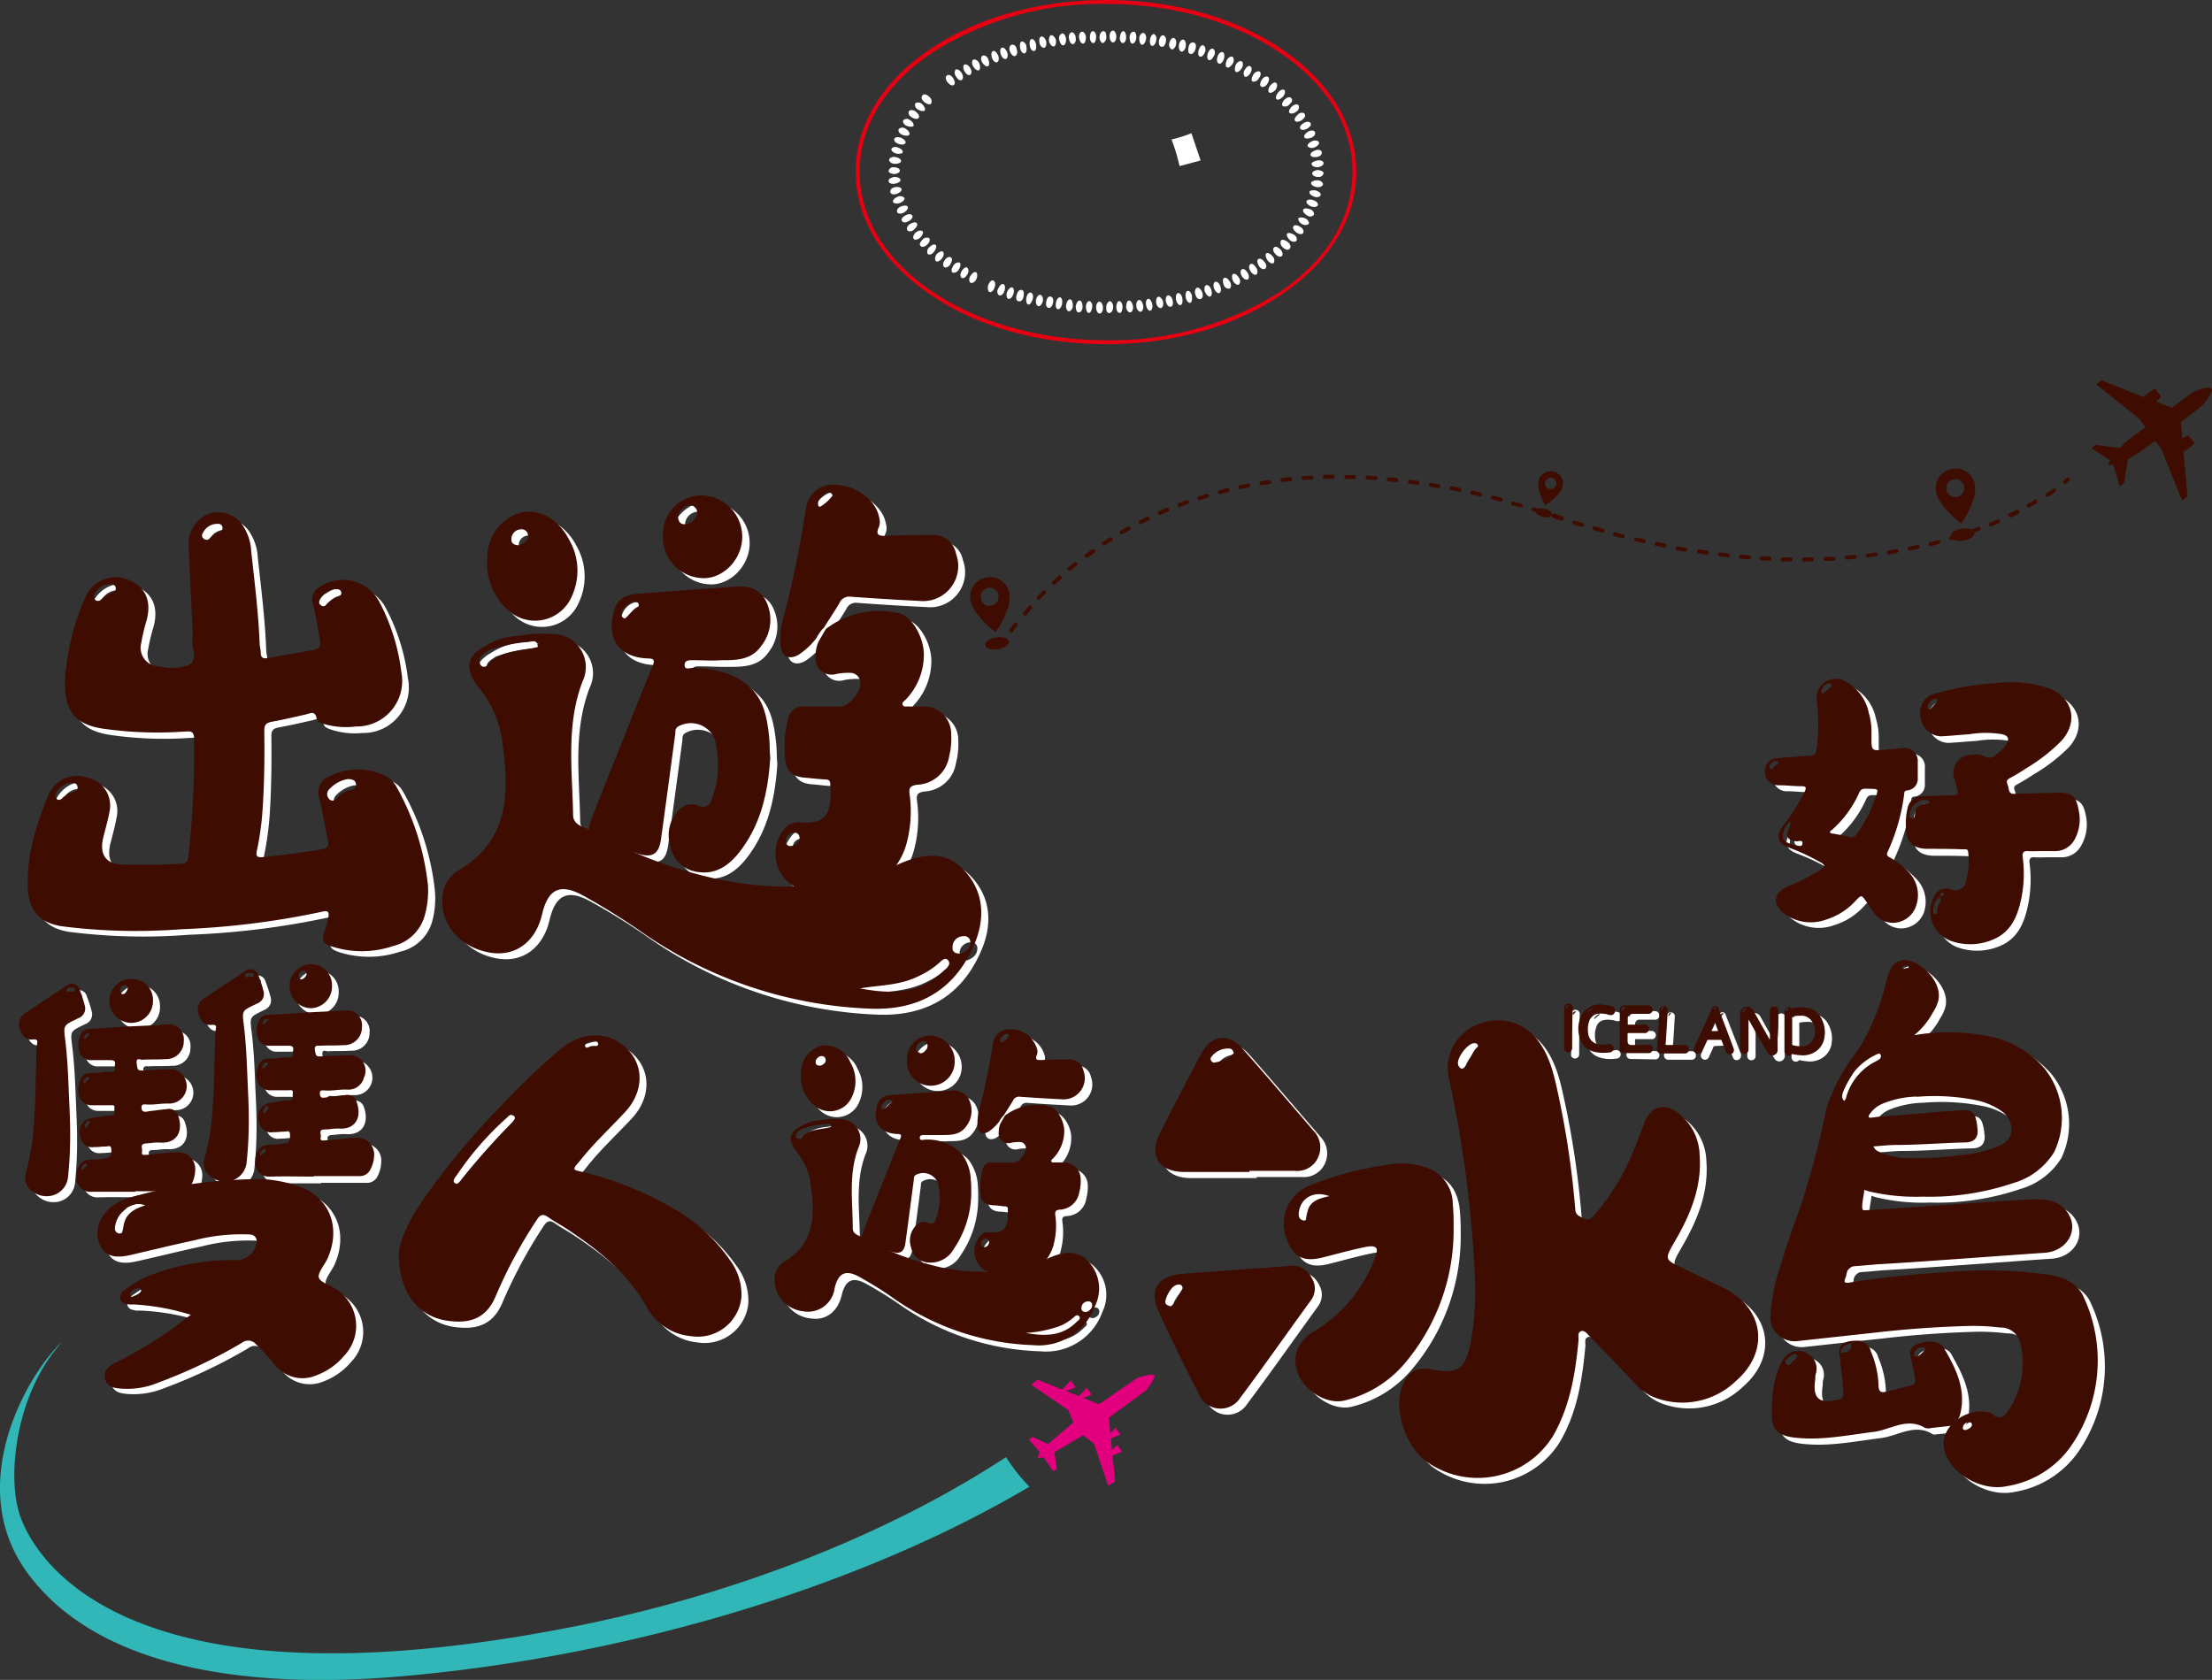 <svg width="262.3" height="199.23" xmlns="http://www.w3.org/2000/svg" data-name="圖層 1">

 <rect width="100%" height="100%" fill="#333333" stroke="none"/>

 <g>
  <title>Layer 1</title>
  <path id="svg_1" fill="#fff" d="m51.57,105.64a30.36,30.36 0 0 0 -3.75,-11.71a3,3 0 0 0 -1.56,-1.38a7.43,7.43 0 0 0 -6.35,0.2a2.05,2.05 0 0 0 -1.17,2.67c0.36,1.63 0.64,3.28 1,4.92c0.12,0.67 -0.09,1 -0.84,1.07c-2.28,0.36 -4.55,0.7 -6.85,0.91c-0.78,0.07 -0.89,-0.09 -0.74,-0.82a35.65,35.65 0 0 0 0.66,-4.73c0.21,-3.16 0.25,-6.32 0.21,-9.48c0,-0.6 0.17,-0.86 0.77,-1c1.39,-0.25 2.77,-0.57 4.14,-0.88c0.56,-0.13 1.12,-0.5 1.3,0.49c0.07,0.36 0.57,0.53 1,0.67a9,9 0 0 0 3.58,0.36a5.39,5.39 0 0 0 5.4,-6.48a23.92,23.92 0 0 0 -2.57,-8.24a4.86,4.86 0 0 0 -7.08,-1.86a1.66,1.66 0 0 0 -0.86,2c0.39,1.39 0.58,2.83 0.85,4.25c0.17,0.9 -0.16,1.13 -0.89,1.26c-1.76,0.29 -3.51,0.61 -5.26,0.92c-0.54,0.1 -0.87,0 -0.87,-0.65c0,-0.33 -0.11,-0.66 -0.12,-1c-0.14,-3.68 -0.6,-7.33 -1,-11a6.12,6.12 0 0 0 -0.92,-2.95a3.54,3.54 0 0 0 -4,-1.55a3.74,3.74 0 0 0 -2.46,3.52c0.1,3.34 0.3,6.68 0.45,10l0,0a10,10 0 0 1 0,1.34c-0.17,1.06 0.75,2.46 -0.45,3.11a5.73,5.73 0 0 1 -3.4,0.16l-0.22,0a2.21,2.21 0 0 1 -2,-2.77a21.35,21.35 0 0 1 0.62,-2.6c0.67,-2.36 -0.11,-4.14 -2.2,-4.91a3.92,3.92 0 0 0 -5,2a29.86,29.86 0 0 0 -2.42,9.45c-0.2,3.77 0.81,5.66 4.43,6.22a44.33,44.33 0 0 0 9.56,0.36c0.62,0 1.29,-0.25 1.28,0.81a113.08,113.08 0 0 1 -0.66,14c-0.06,0.5 -0.21,0.81 -0.81,0.85c-2.3,0.16 -4.6,0.15 -6.91,0.11c-2.07,0 -2.88,-1.21 -2.36,-3.27c0.25,-1 0.54,-2 0.71,-3a3.35,3.35 0 0 0 -2.44,-4.08a3.75,3.75 0 0 0 -4.72,1.87c-1.46,3.54 -2.63,7.17 -2.49,11.09c0.09,2.74 1.33,4.19 4,4.62a69.3,69.3 0 0 0 14.25,0.35a95.58,95.58 0 0 0 16.67,-2.08c0.56,-0.13 0.84,-0.07 0.72,0.64a12.34,12.34 0 0 1 -0.47,1.71c-0.36,1.15 -0.19,1.45 1,1.83a11.65,11.65 0 0 0 7.13,-0.1a5.08,5.08 0 0 0 3.79,-3.58a10.43,10.43 0 0 0 0.32,-3.64zm-12.8,-33.91a2.46,2.46 0 0 1 1.83,-1.13c0.26,0 0.6,0 0.7,0.35s-0.24,0.51 -0.49,0.62a3.48,3.48 0 0 0 -1.27,0.84c-0.17,0.2 -0.39,0.33 -0.65,0.09a0.51,0.51 0 0 1 -0.12,-0.77zm-24.72,-0.63a2.86,2.86 0 0 0 -1.21,0.71a0.5,0.5 0 0 1 -0.7,0.08a0.62,0.62 0 0 1 -0.08,-0.73a2.12,2.12 0 0 1 1.72,-1.15c0.31,0.08 0.67,0 0.77,0.36s-0.18,0.63 -0.5,0.73zm-4.54,23.55a3.16,3.16 0 0 0 -1.25,0.7c-0.19,0.2 -0.46,0.34 -0.68,0.13a0.62,0.62 0 0 1 -0.08,-0.73a2.18,2.18 0 0 1 1.63,-1.18c0.47,0 0.82,0 0.89,0.46s-0.23,0.51 -0.51,0.62zm17.29,-30.82a2.45,2.45 0 0 0 -1.08,0.73a0.5,0.5 0 0 1 -0.78,0c-0.24,-0.23 -0.15,-0.48 0,-0.71a1.87,1.87 0 0 1 1.76,-1a0.45,0.45 0 0 1 0.49,0.33a0.48,0.48 0 0 1 -0.39,0.65zm15.66,30.59a2.83,2.83 0 0 0 -1.6,0.92c-0.31,0.32 -0.68,0.51 -1.05,0.14a0.81,0.81 0 0 1 0,-1.11a3.93,3.93 0 0 1 2.18,-1.23c0.52,0 0.88,0.08 1,0.48a0.61,0.61 0 0 1 -0.53,0.8z" class="cls-1"/>
  <path id="svg_2" fill="#fff" d="m87.37,150.18a20.65,20.65 0 0 0 -7.13,-6.36a39.71,39.71 0 0 0 -10.87,-4.22c-0.51,-0.12 -0.54,-0.27 -0.26,-0.63l0.46,-0.56c1.64,-2.08 3.59,-3.87 5.38,-5.8c2.34,-2.54 2.25,-5.83 -0.12,-7.81s-5.14,-1.68 -7.62,0.41a84.21,84.21 0 0 0 -7.15,6.86a87.37,87.37 0 0 0 -9.3,11.28c-1.48,2.22 -2.61,4.57 -2.64,6.19c0,4.52 2.34,7.34 5.73,7.83c2.35,0.33 4.58,0 5.78,-3a57.48,57.48 0 0 1 4.82,-8.94c0.44,-0.69 0.79,-0.75 1.42,-0.3s1.45,0.89 2.15,1.35c3.77,2.5 7.25,5.27 9.52,9.31a6.6,6.6 0 0 0 5.2,3.42a5.2,5.2 0 0 0 6,-4.66a6.82,6.82 0 0 0 -1.37,-4.37zm-16.34,-26c0.28,0 0.7,0 0.7,0.37s-0.42,0.17 -0.64,0.24l-0.09,0c-0.28,0 -0.72,0.42 -0.81,0s0.47,-0.54 0.87,-0.57l-0.03,-0.04zm-9.19,9.24a2.35,2.35 0 0 1 -0.29,0.4a87.1,87.1 0 0 0 -5.86,6.58c-0.25,0.29 -0.56,0.92 -0.94,0.64s0.11,-0.75 0.33,-1.09a35.51,35.51 0 0 1 5.86,-6.68c0.17,-0.16 0.37,-0.44 0.69,-0.25c0.16,0.12 0.3,0.2 0.24,0.44l-0.03,-0.04z" class="cls-1"/>
  <path id="svg_3" fill="#fff" d="m247.37,96.87c-0.32,-1.8 -0.89,-2.2 -2.73,-2.13c-1.64,0.06 -3.28,0.07 -4.92,0.14c-0.74,0 -0.6,-0.57 -0.77,-1s-0.19,-0.63 0.26,-0.86a22.37,22.37 0 0 0 1.92,-1.17a20.06,20.06 0 0 0 4.24,-3.27c2,-2.29 1.24,-5.13 -1.61,-6.19a14.73,14.73 0 0 0 -6.32,-0.59a33.58,33.58 0 0 0 -7,1.21a2.3,2.3 0 0 0 -1.83,2.74a2.52,2.52 0 0 0 2.42,2.36c1.12,-0.06 2.24,-0.18 3.36,-0.24a11.93,11.93 0 0 1 3.91,0c0.73,0.2 0.85,0.53 0.47,1.19a4.81,4.81 0 0 1 -1.4,1.36a1,1 0 0 1 -1.21,0.13a2.59,2.59 0 0 0 -1.58,-0.21a2.16,2.16 0 0 0 -2,2.94c0.12,0.41 0.23,0.81 0.33,1.22s0.07,0.65 -0.48,0.64c-1.24,0 -2.48,0.07 -3.72,0.12a1.73,1.73 0 0 0 -1.69,1.33a8.19,8.19 0 0 0 -0.21,2.37c0,1.75 0.82,2.51 2.56,2.53c1.41,0 2.82,0 4.22,0.06c0.26,0 0.6,-0.09 0.61,0.37a9.35,9.35 0 0 1 -0.25,3.41a1.26,1.26 0 0 1 -1.73,0.94a1.59,1.59 0 0 0 -2.12,0.94a3.72,3.72 0 0 0 2.11,5.17a6.9,6.9 0 0 0 4.88,-0.16c2.26,-0.91 3,-2.9 3.43,-5.05a15,15 0 0 0 0.14,-4.82c-0.06,-0.55 0.13,-0.72 0.65,-0.68s1,0 1.55,0l1.51,0a2.61,2.61 0 0 0 2.42,-1.39a5,5 0 0 0 0.58,-3.41zm-16.77,-13a9,9 0 0 1 -0.91,1c-0.11,0.1 -0.21,-0.13 -0.24,-0.25c-0.1,-0.42 0.53,-1 1,-1c0.06,-0.03 0.18,-0.01 0.12,0.2l0.03,0.05zm-1.49,12.21c-0.68,0.11 -1.12,0.41 -1.16,1.16c0,0.22 -0.05,0.6 -0.39,0.54s-0.3,-0.4 -0.22,-0.69a2,2 0 0 1 1.71,-1.5c0.23,0 0.56,0 0.58,0.25s-0.37,0.16 -0.55,0.19l0.03,0.05zm1.84,11.63a3.21,3.21 0 0 0 -0.4,1c0,0.18 0.1,0.5 -0.22,0.49s-0.18,-0.36 -0.23,-0.53a2.09,2.09 0 0 1 0.47,-1.25a0.27,0.27 0 0 1 0.37,-0.11c0.15,0.1 0.02,0.23 -0.02,0.35l0.03,0.05zm0.19,-0.61a0.15,0.15 0 0 1 -0.2,-0.13a0.32,0.32 0 0 1 0.28,-0.34c0.13,0 0.13,0.11 0.16,0.16c-0.01,0.14 -0.13,0.22 -0.27,0.26l0.03,0.05z" class="cls-1"/>
  <path id="svg_4" fill="#fff" d="m227.1,104.1a8.76,8.76 0 0 0 -2.09,-1.64c-0.23,-0.13 -0.54,-0.25 -0.36,-0.64a23.64,23.64 0 0 0 2,-7c0,-0.21 0.09,-0.3 0.33,-0.34a1.38,1.38 0 0 0 1.27,-1.49c0,-0.63 0,-1.27 0,-1.9a1.54,1.54 0 0 0 -1.88,-1.67l-2,0.17c-1.59,0.14 -1.59,0.14 -1.59,-1.48l0,-0.36a7.71,7.71 0 0 0 -0.32,-2.49a5.49,5.49 0 0 0 -2.83,-3.81a2.28,2.28 0 0 0 -2.39,0.14a2.33,2.33 0 0 0 -0.87,2.34a21.53,21.53 0 0 1 0,5.67a0.68,0.68 0 0 1 -0.76,0.69c-1.31,0.07 -2.62,0.2 -3.92,0.29a1.44,1.44 0 0 0 -1.36,1.11a1.62,1.62 0 0 0 1.63,2.15c0.86,0 1.73,0.12 2.59,0.11c0.58,0 0.64,0.17 0.4,0.64a23,23 0 0 1 -2.51,4c-1,1.27 -0.73,2.15 0.75,2.68a24.64,24.64 0 0 1 3.67,1.74c0.51,0.27 0.56,0.47 0.05,0.8a23.38,23.38 0 0 1 -4,2c-1.65,0.69 -1.82,2.07 -0.41,3.19a5.3,5.3 0 0 0 5,0.72a7.75,7.75 0 0 0 3.52,-2.24c0.67,-0.7 0.67,-0.7 1.25,0.11c0.27,0.38 0.52,0.78 0.8,1.15a2.75,2.75 0 0 0 2.54,1.36a2.89,2.89 0 0 0 2.59,-2.08a3.9,3.9 0 0 0 -1.1,-3.92zm-16.22,-12.09s-0.16,-0.09 -0.19,-0.15c-0.12,-0.33 0.11,-0.52 0.31,-0.71a0.49,0.49 0 0 1 0.63,-0.07c0.05,0 0.08,0.1 0.16,0.21c-0.48,0.06 -0.56,0.54 -0.91,0.72zm2.84,9a0.8,0.8 0 0 1 -0.26,-0.09c-0.49,-0.21 -1.15,-0.3 -1.22,-0.92a2.28,2.28 0 0 1 0.88,-1.83a1.16,1.16 0 0 1 -0.16,0.85c-0.41,1 -0.14,1.39 0.91,1.49c0.26,0 0.76,-0.21 0.71,0.26s-0.54,0.23 -0.86,0.21l0,0.03zm3.3,-18c-0.12,0 -0.19,-0.14 -0.21,-0.31a1.1,1.1 0 0 1 0.89,-0.93c0.22,0 0.45,0.17 0.36,0.29a8.91,8.91 0 0 1 -1.04,0.92l0,0.03zm6.19,12.41a16.13,16.13 0 0 1 -2.22,4.28a0.68,0.68 0 0 1 -0.87,0.32c-0.62,-0.18 -1.28,-0.26 -1.92,-0.4c-0.12,0 -0.31,0 -0.35,-0.14s0.14,-0.22 0.24,-0.31a12.76,12.76 0 0 0 3.2,-4.39c0.28,-0.62 0.71,-0.47 1.29,-0.47c1.03,-0.01 1.03,-0.01 0.63,1.08l0,0.03z" class="cls-1"/>
  <path id="svg_5" fill="#fff" d="m205.27,153.51c-1.65,-0.82 -3.31,-1.6 -5,-2.41c-2.12,-1 -2.09,-1 -0.88,-3.13c1.85,-3.17 3.25,-6.49 2.95,-10.29a6.45,6.45 0 0 0 -2.61,-5c-1.64,-1.19 -3.21,-0.71 -3.91,1.14c-0.58,1.49 -1.13,3 -1.78,4.45a26.8,26.8 0 0 1 -4.07,6.43c-0.35,0.41 -0.72,0.92 -1.43,0.5c-0.43,-0.25 -0.89,-0.32 -1,-1a105.32,105.32 0 0 0 -2,-13.56c-0.51,-2.34 -1,-4.71 -2.55,-6.66a5.92,5.92 0 0 0 -7.14,-1.7a5.6,5.6 0 0 0 -3.25,6.61a137.37,137.37 0 0 1 3.14,24.04a34,34 0 0 1 -0.54,7.05c-0.65,3.09 -1.49,3.74 -4.51,3.15c-1.87,-0.37 -2.83,0.14 -3.57,1.91c-1.09,2.63 0.26,7 2.73,8.92a10.5,10.5 0 0 0 15.15,-3c2.05,-3.52 2.64,-7.42 3,-11.38c0,-0.36 -0.13,-0.84 0.28,-1s0.75,0.31 1,0.58c1.82,1.85 3.62,3.71 5.39,5.6a6.1,6.1 0 0 0 2.27,1.64a9.19,9.19 0 0 0 9.73,-1.93c4.06,-3.49 3.35,-8.61 -1.4,-10.96zm-30.82,-26.16c-0.28,0.29 -0.61,0 -0.71,-0.36c-0.2,-0.74 1.06,-2.44 1.86,-2.54c0.27,0 0.45,0 0.5,0.4c-0.82,0.63 -0.95,1.76 -1.65,2.5z" class="cls-1"/>
  <path id="svg_6" fill="#fff" d="m173.1,143.49c-0.19,-1.9 -1,-3.5 -2.87,-4.18a8.75,8.75 0 0 0 -4,-0.55a39,39 0 0 0 -10.09,2.58a4.86,4.86 0 0 0 -2.78,6.16c0.77,2.29 2,3 4.33,2.37c1.7,-0.42 3.37,-0.91 5.08,-1.25c1.34,-0.26 1.61,0.09 1.1,1.3a16.83,16.83 0 0 1 -7,8.57c-2.21,1.3 -2.91,3.14 -2.07,5.22s3.5,3.63 5.5,3.12a13.47,13.47 0 0 0 6.91,-4.17a24.44,24.44 0 0 0 6,-16.48a26.8,26.8 0 0 0 -0.11,-2.69zm-17.27,1.62a0.35,0.35 0 0 1 -0.48,0.35c-0.45,-0.12 -0.54,-0.46 -0.5,-0.87c0.17,-1.76 1.77,-2.7 3.61,-2c-1.44,0.34 -2.68,0.72 -2.63,2.52z" class="cls-1"/>
  <path id="svg_7" fill="#fff" d="m156.42,152.38a2.7,2.7 0 0 0 -2.12,-1.55c-4.75,0.36 -9.11,0.65 -13.47,1c-2.72,0.25 -3.73,1.93 -2.61,4.4c1.51,3.34 3.13,6.62 4.81,9.88a2.76,2.76 0 0 0 4.86,0.4c2.85,-3.8 5.58,-7.7 8.37,-11.54a2.31,2.31 0 0 0 0.16,-2.59zm-15.42,1.28c-0.46,0.65 -0.62,1.53 -1.35,2c-0.41,-0.12 -0.72,-0.26 -0.61,-0.68a3.32,3.32 0 0 1 0.36,-0.9c0.31,-0.51 0.66,-1.06 1.35,-1a0.39,0.39 0 0 1 0.25,0.58z" class="cls-1"/>
  <path id="svg_8" fill="#fff" d="m156.59,134.83c-2.81,-3.24 -5.58,-6.51 -8.42,-9.73c-1.67,-1.9 -3.7,-1.63 -4.9,0.61q-2.49,4.68 -4.87,9.41c-1.35,2.67 -0.17,4.58 2.82,4.6c2.6,0 5.19,0 7.79,0l0,-0.13l5.36,0a2.73,2.73 0 0 0 2.75,-1.62a2.84,2.84 0 0 0 -0.53,-3.14zm-11.89,-8.07c-0.16,-0.14 -0.37,-0.27 -0.3,-0.56a2.49,2.49 0 0 1 2.36,-1.1a0.67,0.67 0 0 1 0.37,0.55a4.22,4.22 0 0 1 -2.43,1.11z" class="cls-1"/>
  <path id="svg_21" fill="#fff" d="m43.08,135.64c-1.47,0.08 -2.22,0.21 -3.68,0.32c-0.28,0 -0.62,0.1 -0.53,-0.35s-0.33,-0.94 0.48,-1s1,-0.14 1.78,-0.1c1.88,0.08 2.64,-1.35 2.05,-3.13a1.15,1.15 0 0 0 -1.39,-0.84c-1.06,0.1 -1.42,0.18 -2.48,0.3c-0.41,0 -0.47,-0.16 -0.5,-0.47s0.13,-0.41 0.43,-0.39c1.17,0.08 1.62,-0.12 2.79,-0.1a2.07,2.07 0 0 0 0.55,-4.08c-1.42,0 -2.14,0.08 -3.56,0.16c-0.61,0 -0.68,0 -0.78,-0.8s0.37,-0.47 0.65,-0.48c1.15,-0.06 1.59,0 2.74,-0.07a2.09,2.09 0 0 0 2.19,-2.14a1.78,1.78 0 0 0 -1.75,-2c-1.72,0.14 -2.73,0.16 -4.45,0.25c-1.92,0.1 -3.13,0.22 -5,0.3a1,1 0 0 0 -0.87,0.43a2.67,2.67 0 0 0 -0.36,2.06a1.44,1.44 0 0 0 1.58,1.22c1,0 1.19,0 2.14,0c0.47,0 0.62,0.14 0.55,0.57a1.09,1.09 0 0 0 0,0.36c0,0.34 -0.08,0.43 -0.42,0.45c-1.09,0 -1.47,0.14 -2.56,0.16a1.08,1.08 0 0 0 -1.07,0.68a2.74,2.74 0 0 0 -0.24,1.98a1.51,1.51 0 0 0 1.54,1.15l2.15,0c0.23,0 0.59,-0.09 0.51,0.34s0.23,0.84 -0.46,0.88c-0.95,0.06 -1.19,0.15 -2.13,0.27a1.69,1.69 0 0 0 -1.39,2.36a1.39,1.39 0 0 0 1.6,1.11c0.72,0 0.72,-0.06 1.43,-0.07c0.21,0 0.56,-0.19 0.6,0.24c0.07,0.74 -0.11,1.11 -0.58,1.15a12.72,12.72 0 0 1 -1.84,0.17c-1.17,0 -1.7,0.88 -1.69,2.05a1.63,1.63 0 0 0 1.78,1.76c2,0 3.22,0 5.19,0l0,-0.06l5.36,0a1.35,1.35 0 0 0 1.34,-0.81a3.8,3.8 0 0 0 0.43,-1.71a2,2 0 0 0 -2.13,-2.12zm-10.62,-13.78c-0.17,0.1 -0.18,0.43 -0.48,0.31c0,0 0,-0.16 0,-0.21c0.14,-0.23 0.26,-0.53 0.69,-0.34a1.33,1.33 0 0 1 -0.21,0.24zm-0.35,5.55c-0.1,0.08 -0.2,0 -0.18,-0.12a0.7,0.7 0 0 1 0.47,-0.55c0.12,-0.05 0.17,0.05 0.25,0.18c-0.18,0.16 -0.35,0.35 -0.54,0.49zm0.43,4.93c-0.11,0.14 -0.2,0.29 -0.33,0.46c-0.28,-0.31 -0.09,-0.49 0,-0.67s0.24,-0.29 0.39,-0.16s0.03,0.26 -0.06,0.37zm-0.69,5.37c-0.12,0.07 -0.17,-0.07 -0.16,-0.16a0.79,0.79 0 0 1 0.46,-0.56c0.13,-0.06 0.17,0 0.23,0.13a1.45,1.45 0 0 1 -0.53,0.59z" class="cls-1"/>
  <path id="svg_22" fill="#fff" d="m32.06,118.18a13.41,13.41 0 0 0 -0.56,-1.73a1,1 0 0 0 -1.66,-0.5l-4.93,3.28a1.54,1.54 0 0 0 -0.5,1.86c0.25,0.81 0.75,1.27 1.46,1.19s0.61,0.24 0.54,0.62a10.61,10.61 0 0 0 -0.07,1.95c-0.11,2.24 -0.07,4.49 -0.25,6.73a29.8,29.8 0 0 1 -1,6.57a1.89,1.89 0 0 0 0.28,1.58a2.8,2.8 0 0 0 2.65,1.11a2.52,2.52 0 0 0 2.15,-2.3a46.37,46.37 0 0 0 0.25,-5.27c0,-1.42 -0.08,-2.85 -0.14,-4.27c-0.09,-2.24 -0.17,-4.49 -0.45,-6.71c-0.21,-1.68 -0.21,-1.68 1.35,-2.43l0.16,-0.09a1.22,1.22 0 0 0 0.72,-1.59zm-1.16,-1.76c-0.09,0.35 -0.49,0.05 -0.72,0.2a0.17,0.17 0 0 1 -0.26,-0.16c0,-0.3 0.29,-0.31 0.54,-0.33s0.5,0.01 0.44,0.29z" class="cls-1"/>
  <path id="svg_23" fill="#fff" d="m37.61,115.09a2.61,2.61 0 0 0 0,5.22a2.57,2.57 0 0 0 2.55,-2.7a2.46,2.46 0 0 0 -2.55,-2.52zm-1,1.8c-0.28,0 -0.35,-0.23 -0.35,-0.45a0.57,0.57 0 0 1 0.55,-0.59a0.35,0.35 0 0 1 0.38,0.34c-0.11,0.35 -0.27,0.65 -0.61,0.74l0.03,-0.04z" class="cls-1"/>
  <path id="svg_24" fill="#fff" d="m21.89,137.37c-1.47,0.09 -2.22,0.21 -3.68,0.33c-0.28,0 -0.62,0.1 -0.54,-0.36s-0.32,-0.94 0.49,-0.95s0.95,-0.13 1.78,-0.1c1.88,0.08 2.64,-1.35 2,-3.13a1.13,1.13 0 0 0 -1.38,-0.84c-1.06,0.1 -1.42,0.19 -2.48,0.31c-0.41,0 -0.48,-0.17 -0.5,-0.47s0.13,-0.42 0.42,-0.4c1.18,0.08 1.63,-0.11 2.8,-0.1a2.07,2.07 0 0 0 0.55,-4.08c-1.42,0 -2.14,0.09 -3.57,0.16c-0.6,0 -0.67,0 -0.77,-0.8c-0.09,-0.6 0.37,-0.46 0.65,-0.48c1.14,-0.05 1.58,0 2.74,-0.06a2.09,2.09 0 0 0 2.18,-2.15a1.78,1.78 0 0 0 -1.74,-2c-1.72,0.14 -2.74,0.17 -4.46,0.26c-1.91,0.09 -3.12,0.21 -5,0.29a1,1 0 0 0 -0.87,0.44a2.69,2.69 0 0 0 -0.37,2a1.44,1.44 0 0 0 1.58,1.23c1,0 1.2,0 2.15,0c0.47,0 0.61,0.14 0.55,0.58a1,1 0 0 0 0,0.35c0.05,0.34 -0.08,0.44 -0.42,0.45c-1.09,0 -1.47,0.14 -2.56,0.16a1.09,1.09 0 0 0 -1.07,0.69a2.68,2.68 0 0 0 -0.2,1.91a1.5,1.5 0 0 0 1.54,1.14l2.14,0c0.24,0 0.6,-0.1 0.52,0.33s0.23,0.84 -0.46,0.88c-0.95,0.06 -1.19,0.15 -2.13,0.27a1.69,1.69 0 0 0 -1.41,2.4a1.41,1.41 0 0 0 1.6,1.12c0.71,0 0.72,-0.07 1.43,-0.07c0.21,0 0.56,-0.2 0.6,0.24c0.07,0.73 -0.12,1.1 -0.58,1.14a12.72,12.72 0 0 1 -1.84,0.17c-1.17,0 -1.7,0.88 -1.69,2a1.64,1.64 0 0 0 1.78,1.77c2,-0.05 3.22,0 5.19,0l0,-0.07l5.36,0a1.38,1.38 0 0 0 1.34,-0.82a3.77,3.77 0 0 0 0.43,-1.71a2,2 0 0 0 -2.1,-2.03zm-10.62,-13.78c-0.17,0.1 -0.19,0.43 -0.48,0.32a0.25,0.25 0 0 1 0,-0.21c0.14,-0.24 0.26,-0.54 0.69,-0.35c-0.11,0.1 -0.11,0.2 -0.21,0.24zm-0.35,5.56c-0.1,0.07 -0.2,0 -0.18,-0.13a0.7,0.7 0 0 1 0.47,-0.55c0.12,0 0.17,0.06 0.24,0.19c-0.17,0.16 -0.34,0.34 -0.53,0.49zm0.43,4.93c-0.11,0.13 -0.21,0.28 -0.33,0.45c-0.28,-0.31 -0.09,-0.49 0.05,-0.67s0.23,-0.28 0.39,-0.16s-0.02,0.23 -0.09,0.38l-0.02,0zm-0.69,5.36c-0.12,0.08 -0.18,-0.07 -0.16,-0.16a0.79,0.79 0 0 1 0.46,-0.56c0.12,-0.06 0.17,0.05 0.23,0.14a1.56,1.56 0 0 1 -0.53,0.58z" class="cls-1"/>
  <path id="svg_25" fill="#fff" d="m10.87,119.93a13.93,13.93 0 0 0 -0.56,-1.73a1,1 0 0 0 -1.67,-0.5l-4.92,3.23a1.52,1.52 0 0 0 -0.5,1.86c0.25,0.82 0.75,1.27 1.46,1.19s0.61,0.25 0.54,0.63a10.47,10.47 0 0 0 -0.07,1.94c-0.11,2.24 -0.07,4.49 -0.26,6.73a29.37,29.37 0 0 1 -1,6.58a1.84,1.84 0 0 0 0.21,1.57a2.8,2.8 0 0 0 2.64,1.12a2.53,2.53 0 0 0 2.16,-2.3a46.54,46.54 0 0 0 0.24,-5.28c0,-1.42 -0.08,-2.85 -0.13,-4.27c-0.1,-2.24 -0.17,-4.48 -0.46,-6.71c-0.21,-1.68 -0.2,-1.68 1.35,-2.43l0.17,-0.09a1.23,1.23 0 0 0 0.8,-1.54zm-1.17,-1.76c-0.08,0.35 -0.48,0 -0.71,0.2a0.18,0.18 0 0 1 -0.27,-0.16c0,-0.3 0.3,-0.31 0.55,-0.32s0.5,0.04 0.43,0.26l0,0.02z" class="cls-1"/>
  <path id="svg_26" fill="#fff" d="m16.42,116.82a2.61,2.61 0 0 0 0,5.22a2.56,2.56 0 0 0 2.55,-2.7a2.47,2.47 0 0 0 -2.55,-2.52zm-1,1.8c-0.27,0 -0.35,-0.22 -0.34,-0.45a0.58,0.58 0 0 1 0.55,-0.59a0.35,0.35 0 0 1 0.38,0.34c-0.12,0.35 -0.28,0.65 -0.64,0.7l0.05,0z" class="cls-1"/>
  <path id="svg_27" fill="#fff" d="m40.63,153.6c-0.66,-0.48 -1.86,-0.81 -2,-1.36s0.7,-1.5 1.05,-2.28c1.59,-3.59 0.33,-7.31 -3.59,-8.59a15.68,15.68 0 0 0 -4.36,-0.81a62.06,62.06 0 0 0 -10.32,0.94c-1.2,0.28 -2.4,0.53 -3.59,0.83c-1.69,0.43 -3.4,0.8 -4.55,2.31a3.54,3.54 0 0 0 -0.43,4.06c0.62,1 1.64,1.29 3.41,0.88c2.54,-0.57 5.07,-1.2 7.62,-1.75a22.2,22.2 0 0 1 6.13,-0.7c0.57,0 1.25,0 1.28,0.85a2.43,2.43 0 0 1 -2.21,2.2a27.31,27.31 0 0 0 -9.61,1.5a12.6,12.6 0 0 0 -3.82,2a1.09,1.09 0 0 0 -0.52,1.12c0.14,0.53 0.62,0.53 1,0.63a4.75,4.75 0 0 0 0.54,0a27.58,27.58 0 0 1 6.73,1.14c-0.88,0.66 -1.53,1.17 -2.21,1.65a48.14,48.14 0 0 1 -6.5,3.92c-0.8,0.4 -1.71,0.94 -1.46,2s1.26,1.15 2.19,1.2a9.65,9.65 0 0 0 4.14,-0.74a61.62,61.62 0 0 0 9.88,-4.7a1.2,1.2 0 0 1 1.71,0.18a26.13,26.13 0 0 1 2.23,2.4a4.18,4.18 0 0 0 5,1.35a7.91,7.91 0 0 0 3.25,-2.29a5.13,5.13 0 0 0 -0.99,-7.94zm-25.19,-7a0.42,0.42 0 0 1 -0.53,0.41a0.56,0.56 0 0 1 -0.45,-0.55a3,3 0 0 1 1.17,-2.23a2.11,2.11 0 0 1 2.42,-0.53c-1.51,0.44 -2.59,1.23 -2.61,2.91l0,-0.01zm2.12,7.24c-0.19,0.38 -0.65,0.5 -1,0.67a0.21,0.21 0 0 1 -0.29,-0.22c0.05,-0.53 0.48,-0.65 0.91,-0.79c0.19,0.02 0.49,0.11 0.38,0.35l0,-0.01z" class="cls-1"/>
  <path id="svg_28" fill="#fff" d="m211.72,121.78c0,-0.36 0,-0.72 0,-1.08a0.48,0.48 0 0 0 -0.48,-0.51a0.49,0.49 0 0 0 -0.52,0.51l0,0.63c0,0.83 0,1.67 0,2.51a0.81,0.81 0 0 0 0,0.16a0.21,0.21 0 0 1 -0.1,-0.11c-0.63,-1.11 -1.26,-2.22 -1.88,-3.34a0.83,0.83 0 0 0 -1.18,-0.27a0.92,0.92 0 0 0 -0.37,0.88c0,0.85 0,1.71 0,2.56c0,0.51 0,1 0,1.52a0.49,0.49 0 0 0 0.5,0.5a0.48,0.48 0 0 0 0.49,-0.52c0,-0.4 0,-0.8 0,-1.2s0,-0.86 0,-1.29s0,-0.73 0,-1.08a0.48,0.48 0 0 1 0.09,0.13l1,1.78l1.16,2a0.65,0.65 0 0 0 1.21,-0.35c0,-0.44 0,-0.88 0,-1.32c0.06,-0.71 0.08,-1.41 0.08,-2.11zm-3.89,-1.33a1.1,1.1 0 0 0 -0.26,0.35s0,0 -0.08,0s0,0 0,-0.08a0.65,0.65 0 0 1 0.32,-0.4a0.06,0.06 0 0 1 0.08,0s-0.04,0.11 -0.06,0.13z" class="cls-1"/>
  <path id="svg_29" fill="#fff" d="m216.86,121.59a2.33,2.33 0 0 0 -2,-1.37a5.42,5.42 0 0 0 -1.45,0.08a0.18,0.18 0 0 1 -0.16,0a0.45,0.45 0 0 0 -0.53,-0.07a0.51,0.51 0 0 0 -0.28,0.49c0,0.54 0,1.07 0,1.61s0,1 0,1.44l0,0c0,0.53 0,1.06 0,1.59a0.53,0.53 0 0 0 0.3,0.51a0.5,0.5 0 0 0 0.58,-0.12a0.14,0.14 0 0 1 0.15,0a9.06,9.06 0 0 0 0.91,0.13a2.69,2.69 0 0 0 1.45,-0.27a2.43,2.43 0 0 0 1.38,-2a3.47,3.47 0 0 0 -0.35,-2.02zm-4,-1.14a0.34,0.34 0 0 0 -0.14,0.15s0,0.1 -0.1,0.07a0.1,0.1 0 0 1 -0.06,-0.12a0.33,0.33 0 0 1 0.23,-0.25s0.1,0 0.12,0.06s-0.01,0.07 -0.04,0.09l-0.01,0zm3,3.51a1.43,1.43 0 0 1 -1.15,0.83a3.51,3.51 0 0 1 -1.25,-0.09c-0.08,0 -0.1,-0.07 -0.1,-0.15l0,-2.08l0,0c0,-0.36 0,-0.71 0,-1.06c0,-0.09 0,-0.13 0.13,-0.15a5.46,5.46 0 0 1 0.9,-0.07a1.45,1.45 0 0 1 1.37,0.8a2.18,2.18 0 0 1 0.13,1.94l-0.03,0.03z" class="cls-1"/>
  <path id="svg_30" fill="#fff" d="m194.37,120.93c0.63,0 1.26,0 1.89,0a0.5,0.5 0 0 0 0.48,-0.32a0.49,0.49 0 0 0 -0.12,-0.54a0.56,0.56 0 0 0 -0.44,-0.15l-2.7,0c-0.41,0 -0.6,0.19 -0.61,0.6l0,2.23c0,0.77 0,1.54 0,2.31a0.48,0.48 0 0 0 0.48,0.53l2.94,0.05a0.46,0.46 0 0 0 0.43,-0.26a0.5,0.5 0 0 0 -0.47,-0.73l-1.89,0c-0.36,0 -0.49,-0.14 -0.48,-0.49s0,-0.53 0,-0.79c0,-0.11 0,-0.13 0.13,-0.13l1.8,0a0.5,0.5 0 0 0 0.17,0a0.5,0.5 0 0 0 0.37,-0.54a0.52,0.52 0 0 0 -0.51,-0.44l-1.82,0c-0.1,0 -0.13,0 -0.12,-0.12s0,-0.43 0,-0.65a0.49,0.49 0 0 1 0.47,-0.56zm-0.92,-0.68a0.48,0.48 0 0 0 -0.19,0.21c0,0.05 -0.05,0.12 -0.12,0.09a0.11,0.11 0 0 1 -0.08,-0.14a0.35,0.35 0 0 1 0.34,-0.32c0.05,0 0.09,0 0.11,0.07a0.07,0.07 0 0 1 -0.02,0.13l-0.04,-0.04z" class="cls-1"/>
  <path id="svg_31" fill="#fff" d="m204.62,120.33a0.38,0.38 0 0 0 -0.36,-0.28a0.39,0.39 0 0 0 -0.4,0.25c-0.41,0.92 -0.83,1.83 -1.25,2.75l-0.87,1.9a0.5,0.5 0 0 0 0.48,0.73a0.52,0.52 0 0 0 0.44,-0.36c0.16,-0.35 0.34,-0.71 0.48,-1.07a0.27,0.27 0 0 1 0.3,-0.2l1.33,-0.05c0.12,0 0.21,0 0.24,0.15s0,0.09 0.05,0.14c0.15,0.38 0.29,0.77 0.45,1.16a0.45,0.45 0 0 0 0.55,0.26a0.47,0.47 0 0 0 0.38,-0.48a0.42,0.42 0 0 0 0,-0.24l-1.82,-4.66zm-0.35,-0.17s0.09,0 0.1,0.05a0.07,0.07 0 0 1 -0.05,0.09a0.38,0.38 0 0 0 -0.16,0.17s0,0.08 -0.09,0.05a0.11,0.11 0 0 1 -0.06,-0.11a0.29,0.29 0 0 1 0.26,-0.25zm0.22,2.86l-0.57,0c-0.24,0 -0.24,0 -0.14,-0.21l0.35,-0.77s0,-0.06 0.05,-0.06s0,0 0.05,0.06l0.33,0.88c0.03,0.09 -0.02,0.09 -0.07,0.1z" class="cls-1"/>
  <path id="svg_32" fill="#fff" d="m191.96,120.07a5.59,5.59 0 0 0 -1.36,-0.21a2.48,2.48 0 0 0 -2.42,1.73a3.68,3.68 0 0 0 0.07,2.47a2.17,2.17 0 0 0 1.34,1.32a4.12,4.12 0 0 0 1.33,0.22a6,6 0 0 0 0.83,-0.06a0.5,0.5 0 1 0 -0.15,-1a3.21,3.21 0 0 1 -1.31,0a1.42,1.42 0 0 1 -1.07,-1a3,3 0 0 1 0.06,-1.7a1.14,1.14 0 0 1 0.74,-0.82a2.35,2.35 0 0 1 1,-0.06c0.26,0 0.5,0.11 0.76,0.15a0.5,0.5 0 0 0 0.56,-0.37a0.52,0.52 0 0 0 -0.38,-0.67zm-2.3,0.3a3.18,3.18 0 0 0 -0.53,0.44a0.07,0.07 0 0 1 -0.09,0a0.07,0.07 0 0 1 0,-0.05a1.14,1.14 0 0 1 0.6,-0.5a0,0 0 0 1 0.06,0s-0.02,0.1 -0.04,0.11z" class="cls-1"/>
  <path id="svg_33" fill="#fff" d="m200.63,124.67l-0.64,0c-0.5,0 -1,0 -1.5,0c-0.13,0 -0.15,0 -0.14,-0.16c0,-0.41 0.06,-0.83 0.08,-1.24c0.07,-0.91 0.11,-1.81 0.17,-2.72a0.46,0.46 0 0 0 -0.33,-0.47a0.47,0.47 0 0 0 -0.56,0.19a0.82,0.82 0 0 0 -0.1,0.37c0,0.38 0,0.77 -0.07,1.15l-0.15,2.3c0,0.32 0,0.64 -0.07,1a0.52,0.52 0 0 0 0.46,0.59l0.4,0l2.23,0l0,0l0.28,0a0.48,0.48 0 0 0 0.41,-0.51a0.48,0.48 0 0 0 -0.47,-0.5zm-2.53,-4.41a0.45,0.45 0 0 0 -0.16,0.2s0,0.06 -0.09,0s0,-0.06 0,-0.1s0.09,-0.22 0.22,-0.25s0.08,0 0.1,0s-0.05,0.12 -0.07,0.15z" class="cls-1"/>
  <path id="svg_34" fill="#fff" d="m186.81,119.76a0.51,0.51 0 0 0 -0.5,0.5c0,0.79 0,1.58 0,2.36l0,2.39a0.42,0.42 0 0 0 0,0.22a0.5,0.5 0 0 0 0.57,0.29a0.49,0.49 0 0 0 0.38,-0.49c0,-1.58 0,-3.16 0.07,-4.74a0.5,0.5 0 0 0 -0.52,-0.53zm0,0.32a0.55,0.55 0 0 0 -0.16,0.18s0,0.09 -0.09,0.06a0.12,0.12 0 0 1 -0.08,-0.12a0.33,0.33 0 0 1 0.28,-0.25a0.09,0.09 0 0 1 0.1,0s-0.01,0.12 -0.04,0.13l-0.01,0z" class="cls-1"/>
  <path id="svg_35" fill="#fff" d="m247.97,154.63c-0.69,-1.65 -2.21,-2.41 -4.11,-2.74a54.76,54.76 0 0 0 -12.73,-0.27a107.83,107.83 0 0 0 -10.92,1.19c-0.59,0.09 -0.77,0 -0.54,-0.54s0.06,-0.78 0.48,-1.14s0.28,-0.19 2.33,-0.41l1,-0.08c4.39,-0.23 15.41,-1.07 19.79,-1.36c2.6,-0.17 4.06,-2.53 2.9,-4.55c-0.93,-1.61 -2.6,-1.88 -4.44,-1.79c-4.18,0.21 -15.64,1.07 -19.82,1.3c-0.54,0 0,-1.73 0,-2.43c0.2,0.07 0.39,0.14 0.59,0.19a23.38,23.38 0 0 0 6.35,0.62a30.71,30.71 0 0 0 10.76,-1.62a8.42,8.42 0 0 0 4.84,-3.68a9.41,9.41 0 0 0 -1.18,-9.93a11.75,11.75 0 0 0 -7.32,-3.92a24.26,24.26 0 0 0 -8.11,0a8.69,8.69 0 0 0 2.23,-2.71a4.55,4.55 0 0 0 0.65,-1.48c0.4,-2.18 -2,-4.4 -3.56,-4.66a1.85,1.85 0 0 0 -2.17,1.14a9.42,9.42 0 0 0 -0.58,1.87a29.48,29.48 0 0 1 -2.73,6.81c-0.44,0.78 -1.79,2.44 -2.06,3.06a20,20 0 0 0 -2.26,4.93a80.82,80.82 0 0 1 -2.1,8.45c-0.22,0.75 -0.51,1.7 -0.83,2.74c-0.87,2.35 -1.71,4.71 -2.41,7.1a23.06,23.06 0 0 0 -1.25,6.38a2.89,2.89 0 0 0 3.3,2.64c3.06,-0.33 6.13,-0.68 9.19,-1q5.61,-0.66 11.28,-0.8a27.12,27.12 0 0 1 3.49,0.2a2.32,2.32 0 0 1 2.37,1.77a10,10 0 0 1 -1.4,8.08c-0.43,0.68 -1,1.18 -1.88,0.4a1.41,1.41 0 0 0 -0.66,-0.23c-2.53,-0.44 -5.23,1.6 -5.13,3.86c0.14,3 4.18,5.64 7.54,4.92a11.52,11.52 0 0 0 7.5,-4.65a17.81,17.81 0 0 0 1.6,-17.66zm-21.55,-39.29a0.61,0.61 0 0 1 0.54,-0.1c0.1,0 0.21,0 0.21,0.18a0.25,0.25 0 0 1 -0.27,0.09c-0.16,0 -0.32,0.19 -0.47,0a0.19,0.19 0 0 1 -0.01,-0.17zm1.68,15.44a25.24,25.24 0 0 1 7.1,0.41a8,8 0 0 1 2.92,1.24a2.72,2.72 0 0 1 1.19,1.79a2,2 0 0 1 -1.06,2.21a13.62,13.62 0 0 1 -4.73,1.23a39.64,39.64 0 0 1 -6.44,0.39a8,8 0 0 1 -3.45,-0.77a1.08,1.08 0 0 1 -0.64,-0.62c0.88,-0.06 1.73,-0.16 2.58,-0.16c2.77,0 5.53,-0.25 8.3,-0.31c1.16,0 1.65,-0.7 1.42,-1.83c0,-0.06 0,-0.12 0,-0.18c-0.28,-1.69 -0.54,-1.92 -2.26,-1.78c-3,0.23 -6,0.48 -9,0.72l-1.28,0.13c-0.38,0 -0.39,-0.14 -0.23,-0.39a3.49,3.49 0 0 1 1.6,-1.29a11.59,11.59 0 0 1 3.98,-0.79zm-8.61,-0.81a7.38,7.38 0 0 1 3.84,-4.2c0.16,-0.08 0.38,-0.21 0.51,0a0.45,0.45 0 0 1 -0.18,0.58c-0.28,0.19 -0.6,0.32 -0.89,0.5a6.84,6.84 0 0 0 -3,3.95c-0.06,0.17 -0.08,0.34 -0.27,0.46c-0.38,-0.41 -0.13,-0.88 -0.01,-1.33l0,0.04zm14.51,40.33c-0.25,0 -0.42,-0.06 -0.41,-0.28a0.68,0.68 0 0 1 0.61,-0.63c0.28,-0.06 0.5,0 0.47,0.31s-0.3,0.49 -0.67,0.6z" class="cls-1"/>
  <path id="svg_36" fill="#fff" d="m231.37,160.58c-0.51,-0.89 -2.11,-0.93 -3.23,-0.39s-0.7,1.35 -0.54,2.22c0.59,3.06 0.95,2.27 -1.9,3.1c-0.37,0.11 -0.77,0.16 -1.14,0.26c-0.69,0.19 -0.93,-0.06 -0.93,-0.76a11,11 0 0 0 -0.9,-4a1.64,1.64 0 0 0 -1.74,-1.28c-0.4,0 -2.19,0 -2,1.49s0.34,2.92 0.45,4.39c0,0.4 0.2,0.94 -0.54,1.12c-2.32,0.55 -3.12,-0.13 -2.76,-2.46c0,-0.21 0,-0.43 0.06,-0.65a2,2 0 0 0 -1,-2.35a2.08,2.08 0 0 0 -2.59,0.31c-1.33,1.58 -1.68,4.67 -1.64,6.87c0,1.91 0.84,2.57 2.74,2.78c3.16,0.36 6.23,-0.29 9.34,-0.68c2,-0.24 4,-1.78 6.1,-0.47c0.19,0.12 0.51,0 0.77,0c0.78,-0.07 1.55,-0.17 2.33,-0.26a2.63,2.63 0 0 0 1,-1.15c0.84,-3.06 -0.47,-5.61 -1.88,-8.09zm-17.91,1.65c-0.26,0.3 -0.58,0.77 -0.89,0c0,-0.2 1.09,-1.2 1.34,-0.82s-0.3,0.58 -0.49,0.82l0.04,0zm5.68,-1.06c0.1,-0.75 0.62,-1 1.28,-1.12c0.01,0.88 -0.57,1.11 -1.32,1.12l0.04,0zm10,-0.37a3.6,3.6 0 0 1 -0.85,0.81c-0.28,0 -0.46,0 -0.43,-0.26a0.9,0.9 0 0 1 0.86,-0.81c0.17,-0.03 0.51,0.03 0.37,0.26l0.05,0z" class="cls-1"/>
  <path id="svg_37" fill="#fff" d="m92.02,87.98c-0.22,-1.94 -0.53,-3.89 -1.93,-5.39c-1.9,-2 -4.41,-2.58 -7.07,-2.65c-0.38,0 -1,0.29 -1,-0.34s0.64,-0.57 1.12,-0.57c1.07,0 2.14,0.08 3.21,0.06c1.76,0 3.56,0 4.75,-1.69a5,5 0 0 0 0.58,-5.29c-0.7,-1.51 -2.09,-1.88 -3.66,-1.76c-3.81,0.29 -7.62,0.55 -11.42,0.84c-1.84,0.14 -2.65,0.75 -3,2.24c-0.84,3.2 0.72,5.33 4.06,5.45c0.76,0 0.83,0.22 0.56,0.88c-1,2.43 -2,4.87 -2.93,7.31c-1.48,3.71 -3,7.42 -4.43,11.14c-0.48,1.25 0,2 1.25,2.45s2.84,0.88 4.25,1.33c1.82,0.59 2.6,0.13 2.87,-1.75c0.58,-4.16 1.13,-8.31 1.69,-12.47c0,-0.31 0,-0.61 0.32,-0.82a3.06,3.06 0 0 1 4.34,1.47a11.56,11.56 0 0 1 -0.4,7.3a1,1 0 0 1 -1.44,0.65a2.08,2.08 0 0 0 -2.26,0.34a4.23,4.23 0 0 0 -1.14,4.43a3.72,3.72 0 0 0 2.88,2.94c2.48,0.54 4.18,-0.76 5.54,-2.6c2.32,-3.15 3.16,-6.8 3.42,-10.91c-0.09,-0.64 -0.05,-1.64 -0.16,-2.59zm-15.47,-15.35c-0.64,0.25 -1,0.93 -1.58,1.39c-0.09,0.07 -0.36,-0.1 -0.42,-0.3c-0.14,-0.52 0.2,-0.84 0.54,-1.15s0.76,-0.65 1.31,-0.42c0.14,0.06 0.22,0.2 0.15,0.48z" class="cls-1"/>
  <path id="svg_38" fill="#fff" d="m84.37,59.5a4.56,4.56 0 0 0 -4.87,4.58a4.85,4.85 0 0 0 4.48,5.21c2.41,0.25 4.81,-2 4.91,-4.69a4.91,4.91 0 0 0 -4.52,-5.1zm-2.39,3.43c-0.52,0 -0.7,-0.39 -0.74,-0.88a1.58,1.58 0 0 1 1.43,-1.36a0.88,0.88 0 0 1 0.84,0.91a1.55,1.55 0 0 1 -1.53,1.33z" class="cls-1"/>
  <path id="svg_39" fill="#fff" d="m114.18,66.42a2.75,2.75 0 0 0 -2.89,-2.24c-1.79,0 -3.57,0 -5.35,0.12c-0.86,0 -1.39,-0.07 -0.9,-1.11a1.81,1.81 0 0 0 0,-1.13c-0.37,-2 -2.68,-3.74 -5.18,-3.83a3.22,3.22 0 0 0 -3.49,2.79a125,125 0 0 1 -2.61,12.74a10.06,10.06 0 0 0 -0.41,3.53c0.12,1.31 1,1.74 2.15,1.09a8.76,8.76 0 0 0 2.12,-2a4.75,4.75 0 0 1 0.9,-1.23c0.61,-1 1.25,-1.93 1.83,-2.92a1.25,1.25 0 0 1 1.34,-0.73q4.1,0.3 8.19,0.5a4.15,4.15 0 0 0 4.3,-5.58zm-16.13,-5.57c-0.09,0 -0.21,-0.12 -0.22,-0.19a1.07,1.07 0 0 1 0.31,-1c0.3,-0.28 0.57,-0.64 1.06,-0.54c0.2,0 0.28,0.17 0.33,0.35a5,5 0 0 1 -1.48,1.38z" class="cls-1"/>
  <path id="svg_40" fill="#fff" d="m113.63,87.75a3.22,3.22 0 0 0 -3.26,-3.23c-0.59,0 -1.19,0 -1.78,0c-0.23,0 -0.53,0.1 -0.66,-0.18s0.16,-0.42 0.31,-0.59a7.66,7.66 0 0 0 2.2,-5.41c0,-2 -1.42,-4.57 -3,-4.87a10.34,10.34 0 0 0 -8.6,1.86c-0.29,0.49 -0.58,1 -0.86,1.48a4,4 0 0 0 -0.37,1.73a1.92,1.92 0 0 0 2.5,2.11a7.74,7.74 0 0 1 1.67,-0.13a1.19,1.19 0 0 1 1.16,1c0.28,1 -1.27,3 -2.31,3c-1.44,0 -2.87,0 -4.31,0a1.73,1.73 0 0 0 -1.95,1.41a13.25,13.25 0 0 0 -0.37,5c0.14,1.38 0.92,2 2.34,2.09c0.8,0.07 1.6,0.17 2.4,0.22c0.38,0 0.59,0.11 0.59,0.53s0.07,0.84 0.06,1.25c-0.06,2.64 -1,3.54 -3.65,3.3a2.11,2.11 0 0 0 -1.91,0.86a4.57,4.57 0 0 0 1.3,6.81a10,10 0 0 0 6.44,0.72a8,8 0 0 0 6.86,-6.09a14.64,14.64 0 0 0 0.31,-5.63c-0.11,-0.76 0.08,-1 0.87,-1.12a4,4 0 0 0 3.76,-3.42a8.72,8.72 0 0 0 0.26,-2.7zm-19,13.32c-0.46,0 -0.63,-0.31 -0.62,-0.67a1,1 0 0 1 1,-0.92c0.42,0 0.6,0.26 0.65,0.6a1.11,1.11 0 0 1 -1.01,0.99l-0.02,0z" class="cls-1"/>
  <path id="svg_41" fill="#fff" d="m115.14,103.93c-2.16,-2.32 -4.93,-1.9 -7.5,-0.8c-7.65,3.27 -15.45,3.48 -23.42,1.48a55.37,55.37 0 0 1 -13.57,-5.44c-0.72,-0.41 -1.83,-0.61 -1.85,-1.74c-0.09,-5.34 -0.87,-10.74 1.15,-15.93a3.91,3.91 0 0 0 -3.39,-5.57a17.44,17.44 0 0 0 -4.33,0.21a8,8 0 0 0 -4,1.29c-2.06,1.17 -2.34,2.66 -0.57,4.89a13,13 0 0 1 2.76,6.51c0.84,6 0.8,11.61 -5.33,15.2a3.89,3.89 0 0 0 -1.72,2.9c-0.4,3.23 2,6.11 5.57,6.74c3,0.54 5.43,-1.21 6.22,-4.53c0.7,-3 2.12,-3.71 4.79,-2.27a77.76,77.76 0 0 1 6.67,4.13a50.81,50.81 0 0 0 27.6,9.34c5.83,0.17 10,-2.43 12.21,-7.78c1.27,-3.05 1.05,-6.14 -1.29,-8.63zm-50.48,-26.85l-0.13,0a1,1 0 0 1 0.09,0.36c-2,0.59 -4.41,0.3 -6,2.18a0.49,0.49 0 0 1 -0.85,-0.17c-0.29,-0.86 0.45,-1.17 1,-1.57a17.21,17.21 0 0 1 4.54,-1c0.42,0 1,-0.32 1.22,0.14l0.14,0l-0.01,0.06zm0.19,0c-0.1,0 -0.1,0 -0.09,0l0.1,0l0.08,0l-0.09,0zm48.1,38.58c-2.87,3 -6.44,3 -10.14,2.3c2.32,-0.4 4.73,-0.35 6.91,-1.43a9.91,9.91 0 0 0 2.57,-1.68c0.29,-0.29 0.69,-0.62 1,-0.19s-0.08,0.77 -0.34,1.05l0,-0.05zm1.68,-1.83c-0.57,0 -0.87,-0.26 -0.84,-0.73a1.29,1.29 0 0 1 1.29,-1.34a0.7,0.7 0 0 1 0.82,0.72c-0.03,0.85 -0.64,1.19 -1.27,1.45l0,-0.1z" class="cls-1"/>
  <path id="svg_42" fill="#fff" d="m68.37,64.76c-1.23,-2.4 -3.46,-3.69 -5.63,-3.27a5.51,5.51 0 0 0 -4.09,5.29a7.46,7.46 0 0 0 2.24,6.15a4.74,4.74 0 0 0 7.73,-1.43a7.28,7.28 0 0 0 -0.25,-6.74zm-5.86,0.64c-0.67,0 -1,-0.2 -1,-0.7a1.14,1.14 0 0 1 1.14,-1.18a0.72,0.72 0 0 1 0.82,0.72c0.01,0.76 -0.61,0.95 -0.99,1.16l0.03,0z" class="cls-1"/>
  <path id="svg_43" fill="#fff" d="m115.96,140.74a5.49,5.49 0 0 0 -1.16,-3.26a5.66,5.66 0 0 0 -4.27,-1.59c-0.23,0 -0.6,0.18 -0.62,-0.21s0.39,-0.34 0.67,-0.34c0.65,0 1.29,0.05 1.94,0c1.06,0 2.15,0 2.86,-1a3,3 0 0 0 0.36,-3.19a2,2 0 0 0 -2.21,-1.06l-6.89,0.5c-1.11,0.09 -1.6,0.45 -1.83,1.35c-0.51,1.93 0.43,3.21 2.45,3.29c0.46,0 0.5,0.13 0.34,0.53c-0.61,1.46 -1.19,2.94 -1.77,4.41c-0.9,2.24 -1.8,4.47 -2.67,6.72c-0.29,0.75 0,1.22 0.75,1.47l2.57,0.81c1.09,0.35 1.56,0.07 1.72,-1.06c0.35,-2.51 0.68,-5 1,-7.52c0,-0.18 0,-0.37 0.2,-0.5a1.84,1.84 0 0 1 2.61,0.89a6.92,6.92 0 0 1 -0.24,4.4a0.59,0.59 0 0 1 -0.87,0.4a1.24,1.24 0 0 0 -1.36,0.2a2.55,2.55 0 0 0 -0.69,2.67a2.25,2.25 0 0 0 1.74,1.77a3.16,3.16 0 0 0 3.34,-1.57a11.84,11.84 0 0 0 2.06,-6.57a14.73,14.73 0 0 0 -0.03,-1.54zm-9.33,-9.26c-0.39,0.15 -0.61,0.56 -1,0.84c0,0 -0.22,-0.06 -0.25,-0.18c-0.09,-0.32 0.12,-0.51 0.32,-0.7s0.46,-0.39 0.79,-0.25c0.13,0.04 0.18,0.12 0.14,0.29z" class="cls-1"/>
  <path id="svg_44" fill="#fff" d="m111.37,123.56a2.76,2.76 0 0 0 -3,2.77a2.84,2.84 0 1 0 5.67,0.31a3,3 0 0 0 -2.67,-3.08zm-1.42,2.05c-0.31,0 -0.42,-0.23 -0.44,-0.52a0.94,0.94 0 0 1 0.86,-0.82a0.53,0.53 0 0 1 0.51,0.54a0.93,0.93 0 0 1 -0.98,0.8l0.05,0z" class="cls-1"/>
  <path id="svg_45" fill="#fff" d="m129.37,127.74a1.67,1.67 0 0 0 -1.75,-1.36c-1.07,0 -2.15,0 -3.22,0.08c-0.52,0 -0.84,0 -0.54,-0.67a1.05,1.05 0 0 0 0,-0.68a3.25,3.25 0 0 0 -3.12,-2.31a2,2 0 0 0 -2.11,1.68a73.58,73.58 0 0 1 -1.57,7.68a6.16,6.16 0 0 0 -0.24,2.13c0.07,0.79 0.6,1 1.29,0.66a5.26,5.26 0 0 0 1.28,-1.21a2.61,2.61 0 0 1 0.54,-0.74c0.37,-0.59 0.76,-1.16 1.1,-1.76a0.76,0.76 0 0 1 0.82,-0.44c1.64,0.12 3.28,0.22 4.93,0.3a2.5,2.5 0 0 0 2.59,-3.36zm-9.72,-3.36c-0.06,0 -0.13,-0.07 -0.14,-0.12a0.63,0.63 0 0 1 0.19,-0.57c0.18,-0.18 0.34,-0.39 0.64,-0.33a0.24,0.24 0 0 1 0.2,0.21a3.25,3.25 0 0 1 -0.94,0.81l0.05,0z" class="cls-1"/>
  <path id="svg_46" fill="#fff" d="m128.99,140.59a1.94,1.94 0 0 0 -2,-1.94c-0.36,0 -0.72,0 -1.07,0c-0.14,0 -0.32,0.06 -0.4,-0.11s0.1,-0.26 0.19,-0.36a4.6,4.6 0 0 0 1.32,-3.26c0,-1.2 -0.85,-2.75 -1.83,-2.94a6.25,6.25 0 0 0 -5.19,1.13l-0.52,0.89a2.34,2.34 0 0 0 -0.22,1a1.15,1.15 0 0 0 1.5,1.27a4.91,4.91 0 0 1 1,-0.07a0.7,0.7 0 0 1 0.7,0.61a1.94,1.94 0 0 1 -1.39,1.82c-0.87,0 -1.73,0 -2.6,0a1.06,1.06 0 0 0 -1.14,0.81a8,8 0 0 0 -0.21,3c0.08,0.83 0.55,1.19 1.4,1.26c0.49,0 1,0.11 1.45,0.13c0.23,0 0.35,0.07 0.36,0.32s0,0.51 0,0.76c0,1.59 -0.62,2.13 -2.2,2a1.26,1.26 0 0 0 -1.15,0.52a2.74,2.74 0 0 0 0.79,4.1a6,6 0 0 0 3.88,0.44a4.81,4.81 0 0 0 4.13,-3.67a8.67,8.67 0 0 0 0.19,-3.4c-0.06,-0.46 0,-0.62 0.52,-0.68a2.41,2.41 0 0 0 2.31,-2.06a5.22,5.22 0 0 0 0.18,-1.57zm-11.45,8c-0.27,0 -0.38,-0.19 -0.37,-0.4a0.58,0.58 0 0 1 0.57,-0.56c0.25,0 0.36,0.15 0.39,0.36a0.66,0.66 0 0 1 -0.59,0.64l0,-0.04z" class="cls-1"/>
  <path id="svg_47" fill="#fff" d="m129.89,150.34c-1.3,-1.4 -3,-1.14 -4.51,-0.48a21.55,21.55 0 0 1 -14.12,0.89a33.34,33.34 0 0 1 -8.18,-3.28c-0.44,-0.25 -1.11,-0.36 -1.12,-1c-0.06,-3.22 -0.53,-6.47 0.69,-9.61a2.36,2.36 0 0 0 -2,-3.34a11.38,11.38 0 0 0 -2.61,0.13a4.94,4.94 0 0 0 -2.39,0.78c-1.24,0.7 -1.4,1.6 -0.34,3a7.79,7.79 0 0 1 1.67,3.92c0.5,3.65 0.48,7 -3.22,9.17a2.35,2.35 0 0 0 -1.06,1.76a3.78,3.78 0 0 0 3.36,4.07c1.83,0.32 3.27,-0.74 3.75,-2.74c0.42,-1.79 1.28,-2.24 2.89,-1.36a46.18,46.18 0 0 1 4,2.48a30.54,30.54 0 0 0 16.67,5.53a7.09,7.09 0 0 0 7.36,-4.69a4.64,4.64 0 0 0 -0.84,-5.23zm-30.43,-16.18l-0.09,0a0.64,0.64 0 0 1 0.06,0.22c-1.24,0.36 -2.66,0.18 -3.62,1.32a0.3,0.3 0 0 1 -0.51,-0.1c-0.17,-0.53 0.27,-0.71 0.6,-1a9.8,9.8 0 0 1 2.73,-0.59c0.26,0 0.59,-0.2 0.73,0.08l0.09,0l0.01,0.07zm0.12,0c-0.07,0 -0.06,0 -0.06,0l0.06,0zm29,23.26c-1.73,1.84 -3.88,1.8 -6.11,1.39a14.48,14.48 0 0 0 4.16,-0.86a6.18,6.18 0 0 0 1.55,-1c0.18,-0.18 0.42,-0.38 0.63,-0.12s-0.08,0.46 -0.23,0.62l0,-0.03zm1,-1.1c-0.34,0 -0.52,-0.15 -0.51,-0.44a0.79,0.79 0 0 1 0.78,-0.81a0.44,0.44 0 0 1 0.5,0.44c0.02,0.51 -0.38,0.71 -0.76,0.84l-0.01,-0.03z" class="cls-1"/>
  <path id="svg_48" fill="#fff" d="m101.68,126.74a3.26,3.26 0 0 0 -3.4,-2a3.33,3.33 0 0 0 -2.46,3.19a4.52,4.52 0 0 0 1.37,3.71a2.86,2.86 0 0 0 4.66,-0.86a4.41,4.41 0 0 0 -0.17,-4.04zm-3.53,0.38c-0.41,0 -0.6,-0.12 -0.59,-0.42a0.69,0.69 0 0 1 0.69,-0.71a0.45,0.45 0 0 1 0.5,0.43c0,0.51 -0.38,0.58 -0.6,0.7z" class="cls-1"/>
  <path id="svg_49" fill="#3e0c00" d="m259.37,46.99l-1.78,1.33a0.14,0.14 0 0 1 -0.15,0l-1.78,-0.7a2.38,2.38 0 0 0 0.6,-0.59l-0.7,-0.93a4.17,4.17 0 0 0 -1.36,1l-5,-2l-0.64,0.48l4.81,3.84a2.58,2.58 0 0 1 0.49,0.5l0.49,0.66a0.1,0.1 0 0 1 0,0.15l-1.4,1a12.45,12.45 0 0 0 -1.58,1.4l-2.85,-0.36l-0.53,0.4l2.24,1.41c-0.17,0.29 -0.23,0.49 -0.19,0.55s0.25,0 0.58,0l0.72,2.55l0.53,-0.4l0.46,-2.83a12,12 0 0 0 1.74,-1.09l1.4,-1a0.1,0.1 0 0 1 0.15,0l0.49,0.66a2.59,2.59 0 0 1 0.34,0.61l2.31,5.74l0.64,-0.48l-0.48,-5.34a4.22,4.22 0 0 0 1.3,-1l-0.7,-0.93a2.72,2.72 0 0 0 -0.74,0.41l-0.17,-1.9a0.18,0.18 0 0 1 0.07,-0.15l1.78,-1.33c1.3,-1 2,-2.27 1.78,-2.55s-1.61,-0.08 -2.87,0.89z" class="cls-2"/>
  <path id="svg_50" fill="#3e0c00" d="m117,68.49a2.31,2.31 0 0 0 -1.93,2.64c0.29,1.85 3,3.85 3,3.85s1.92,-2.71 1.62,-4.57a2.3,2.3 0 0 0 -2.69,-1.92zm0.52,3.33a1,1 0 0 1 -1.21,-0.88a1.06,1.06 0 1 1 1.21,0.88z" class="cls-2"/>
  <path id="svg_51" fill="#3e0c00" d="m119.63,76.07c0.06,0.39 -0.52,0.8 -1.29,0.92s-1.46,-0.09 -1.52,-0.48s0.52,-0.8 1.3,-0.92s1.45,0.09 1.51,0.48z" class="cls-2"/>
  <path id="svg_52" fill="#3e0c00" d="m184.24,55.93a1.47,1.47 0 0 0 -1.78,1c-0.29,1.15 0.76,3 0.76,3s1.8,-1.11 2.09,-2.26a1.47,1.47 0 0 0 -1.07,-1.74zm-0.52,2.08a0.68,0.68 0 1 1 0.82,-0.49a0.68,0.68 0 0 1 -0.82,0.46l0,0.03z" class="cls-2"/>
  <ellipse id="svg_53" transform="rotate(-75.8 69.75 227.84)" fill="#3e0c00" ry="0.98" rx="0.49" cy="296.73" cx="259.46" class="cls-2"/>
  <path id="svg_54" fill="#3e0c00" d="m231.5,55.6a2.32,2.32 0 0 0 -1.93,2.65c0.29,1.85 3,3.85 3,3.85s1.91,-2.72 1.62,-4.57a2.32,2.32 0 0 0 -2.69,-1.93zm0.52,3.34a1.06,1.06 0 0 1 -0.33,-2.1a1.06,1.06 0 1 1 0.33,2.1z" class="cls-2"/>
  <path id="svg_55" fill="#3e0c00" d="m234.13,63.19c0.06,0.39 -0.52,0.8 -1.3,0.92s-1.46,-0.09 -1.52,-0.48s0.52,-0.8 1.3,-0.93s1.46,0.1 1.52,0.49z" class="cls-2"/>
  <path id="svg_56" fill="#3e0c00" d="m118.78,76.67a0.31,0.31 0 0 1 -0.13,0a0.23,0.23 0 0 1 -0.08,-0.32s0.08,-0.15 0.25,-0.41a0.23,0.23 0 0 1 0.32,-0.07a0.24,0.24 0 0 1 0.07,0.33l-0.23,0.38a0.25,0.25 0 0 1 -0.2,0.09z" class="cls-2"/>
  <path id="svg_57" fill="#3e0c00" d="m119.92,74.98a0.26,0.26 0 0 1 -0.15,0a0.24,0.24 0 0 1 -0.05,-0.33c0.17,-0.24 0.36,-0.49 0.57,-0.76a0.24,0.24 0 0 1 0.33,0a0.23,0.23 0 0 1 0,0.33l-0.56,0.75a0.21,0.21 0 0 1 -0.14,0.01zm1.56,-2a0.27,0.27 0 0 1 -0.11,-0.05a0.24,0.24 0 0 1 0,-0.33l0.63,-0.72a0.24,0.24 0 0 1 0.33,0a0.23,0.23 0 0 1 0,0.33l-0.62,0.71a0.22,0.22 0 0 1 -0.23,0.09l0,-0.03z" class="cls-2"/>
  <path id="svg_58" fill="#3e0c00" d="m123.17,71.13a0.22,0.22 0 0 1 -0.17,-0.06a0.25,0.25 0 0 1 0,-0.34l0.67,-0.67a0.23,0.23 0 0 1 0.33,0a0.24,0.24 0 0 1 0,0.33c-0.23,0.22 -0.45,0.45 -0.66,0.67a0.2,0.2 0 0 1 -0.17,0.07zm93.3,-4.61a0.24,0.24 0 0 1 -0.25,-0.22a0.25,0.25 0 0 1 0.23,-0.25l0.94,0c0.15,0 0.24,0.09 0.24,0.22a0.24,0.24 0 0 1 -0.22,0.25l-0.94,0zm-1.58,0.06l-1,0a0.23,0.23 0 0 1 -0.24,-0.23c0,-0.13 0.11,-0.27 0.24,-0.24l0.94,0a0.24,0.24 0 0 1 0.24,0.24a0.25,0.25 0 0 1 -0.18,0.23zm4.09,-0.21a0.23,0.23 0 0 1 -0.24,-0.22a0.23,0.23 0 0 1 0.21,-0.25l0.94,-0.09a0.26,0.26 0 0 1 0.26,0.22a0.24,0.24 0 0 1 -0.21,0.25l-0.95,0.09l-0.01,0zm-6.61,0.21l0,0l-1,0a0.23,0.23 0 0 1 -0.23,-0.24a0.22,0.22 0 0 1 0.24,-0.23l0.94,0a0.25,0.25 0 0 1 0.24,0.24a0.24,0.24 0 0 1 -0.19,0.23zm9.12,-0.47a0.24,0.24 0 0 1 -0.25,-0.2a0.25,0.25 0 0 1 0.21,-0.27q0.46,0 0.93,-0.12a0.25,0.25 0 0 1 0.27,0.2a0.24,0.24 0 0 1 -0.2,0.27l-0.94,0.12l-0.02,0zm-11.64,0.4l0,0l-1,-0.06a0.23,0.23 0 0 1 -0.22,-0.24a0.25,0.25 0 0 1 0.25,-0.22l0.94,0a0.23,0.23 0 0 1 0.23,0.24a0.26,0.26 0 0 1 -0.2,0.28zm14.13,-0.75a0.24,0.24 0 0 1 -0.05,-0.47l0.93,-0.16a0.24,0.24 0 0 1 0.08,0.47l-0.93,0.16l-0.03,0zm-16.61,0.58s0,0 0,0l-0.95,-0.08a0.23,0.23 0 0 1 -0.21,-0.25a0.23,0.23 0 0 1 0.26,-0.22l0.94,0.08a0.24,0.24 0 0 1 0.21,0.26a0.22,0.22 0 0 1 -0.25,0.21zm-82.37,3a0.23,0.23 0 0 1 -0.19,-0.07a0.24,0.24 0 0 1 0,-0.33l0.7,-0.64a0.23,0.23 0 0 1 0.31,0.35l-0.69,0.63a0.24,0.24 0 0 1 -0.16,0.08l0.03,-0.02zm101.49,-4.06a0.23,0.23 0 0 1 -0.06,-0.46l0.92,-0.2a0.23,0.23 0 0 1 0.28,0.18a0.23,0.23 0 0 1 -0.18,0.28l-0.92,0.2l-0.04,0zm-21.63,0.81l0,0l-0.94,-0.11a0.23,0.23 0 0 1 0.06,-0.46l0.94,0.11a0.22,0.22 0 0 1 0.2,0.26a0.24,0.24 0 0 1 -0.29,0.22l0.03,-0.02zm-2.5,-0.32l0,0l-0.94,-0.14a0.24,0.24 0 0 1 -0.2,-0.27a0.24,0.24 0 0 1 0.27,-0.2l0.93,0.14a0.24,0.24 0 0 1 0,0.47l-0.06,0zm26.59,-1a0.25,0.25 0 0 1 -0.24,-0.18a0.23,0.23 0 0 1 0.17,-0.28l0.91,-0.24a0.23,0.23 0 1 1 0.12,0.45l-0.91,0.24l-0.05,0.01zm-29.08,0.66l-0.05,0l-0.93,-0.16a0.23,0.23 0 0 1 0.08,-0.46l0.93,0.16a0.23,0.23 0 0 1 0.19,0.27a0.24,0.24 0 0 1 -0.25,0.16l0.03,0.03zm31.5,-1.36a0.25,0.25 0 0 1 -0.23,-0.17a0.22,0.22 0 0 1 0.16,-0.29l0.9,-0.29a0.24,0.24 0 0 1 0.29,0.16a0.23,0.23 0 0 1 -0.15,0.29l-0.91,0.29l-0.06,0.01zm-104.51,3.63a0.27,0.27 0 0 1 -0.19,-0.08a0.25,0.25 0 0 1 0,-0.34l0.74,-0.6a0.24,0.24 0 0 1 0.29,0.37l-0.73,0.6a0.24,0.24 0 0 1 -0.11,0.05zm70.51,-2.77l-0.05,0l-0.93,-0.19a0.23,0.23 0 0 1 -0.18,-0.28a0.22,0.22 0 0 1 0.27,-0.18l0.93,0.19a0.22,0.22 0 0 1 0.18,0.27a0.22,0.22 0 0 1 -0.22,0.19zm36.38,-1.66a0.24,0.24 0 0 1 -0.23,-0.16a0.23,0.23 0 0 1 0.14,-0.3l0.88,-0.32a0.24,0.24 0 0 1 0.31,0.13a0.25,0.25 0 0 1 -0.14,0.31l-0.89,0.32l-0.07,0.02zm-38.84,1.14l-0.06,0l-0.93,-0.21a0.24,0.24 0 0 1 0.11,-0.46l0.92,0.21a0.24,0.24 0 0 1 0.18,0.28a0.25,0.25 0 0 1 -0.23,0.19l0.01,-0.01zm41.19,-2a0.23,0.23 0 0 1 -0.1,-0.45c0.3,-0.12 0.59,-0.24 0.87,-0.37a0.24,0.24 0 0 1 0.19,0.43l-0.88,0.38l-0.08,0.01zm-43.65,1.42l-0.08,0l-0.92,-0.23a0.25,0.25 0 0 1 -0.17,-0.29a0.25,0.25 0 0 1 0.29,-0.17l0.91,0.24a0.24,0.24 0 0 1 0.18,0.28a0.23,0.23 0 0 1 -0.21,0.17zm-63.61,2.32a0.22,0.22 0 0 1 -0.19,-0.1a0.23,0.23 0 0 1 0.05,-0.33l0.77,-0.56a0.23,0.23 0 0 1 0.32,0.06a0.24,0.24 0 0 1 0,0.33l-0.77,0.55a0.25,0.25 0 0 1 -0.18,0.05zm61.17,-3a0.16,0.16 0 0 1 -0.07,0l-0.91,-0.26a0.24,0.24 0 0 1 -0.17,-0.29a0.24,0.24 0 0 1 0.3,-0.16l0.9,0.25a0.24,0.24 0 0 1 0.17,0.29a0.23,0.23 0 0 1 -0.22,0.2l0,-0.03zm48.36,-1.8a0.24,0.24 0 0 1 -0.22,-0.14a0.23,0.23 0 0 1 0.11,-0.31l0.84,-0.42a0.25,0.25 0 0 1 0.32,0.11a0.23,0.23 0 0 1 -0.05,0.34l-0.85,0.42l-0.15,0zm-107.46,3.35a0.23,0.23 0 0 1 -0.21,-0.1a0.24,0.24 0 0 1 0.07,-0.33l0.8,-0.51a0.24,0.24 0 0 1 0.33,0.07a0.25,0.25 0 0 1 -0.08,0.33c-0.27,0.16 -0.53,0.33 -0.79,0.5a0.19,0.19 0 0 1 -0.12,0.04zm56.68,-2.22l-0.08,0l-0.9,-0.28a0.23,0.23 0 0 1 -0.16,-0.29a0.24,0.24 0 0 1 0.3,-0.16l0.9,0.28a0.25,0.25 0 0 1 0.16,0.29a0.23,0.23 0 0 1 -0.22,0.16zm53,-2.29a0.22,0.22 0 0 1 -0.21,-0.12a0.22,0.22 0 0 1 0.09,-0.32l0.81,-0.47a0.24,0.24 0 0 1 0.24,0.41l-0.83,0.47a0.19,0.19 0 0 1 -0.06,0.03l-0.04,0zm-55.44,1.53l-0.09,0l-0.9,-0.3a0.23,0.23 0 1 1 0.21,-0.49l0.89,0.29a0.24,0.24 0 0 1 0.15,0.3a0.22,0.22 0 0 1 -0.22,0.2l-0.04,0zm-52.14,1.66a0.24,0.24 0 0 1 -0.21,-0.12a0.23,0.23 0 0 1 0.08,-0.32l0.83,-0.47a0.23,0.23 0 0 1 0.32,0.09a0.24,0.24 0 0 1 -0.09,0.32l-0.82,0.46l-0.11,0.04zm109.78,-4.45a0.23,0.23 0 0 1 -0.14,-0.43l0.78,-0.52a0.23,0.23 0 1 1 0.27,0.38c-0.24,0.17 -0.5,0.35 -0.79,0.53a0.19,0.19 0 0 1 -0.12,0.04zm-60,2l-0.08,0l-0.9,-0.29a0.24,0.24 0 1 1 0.15,-0.45l0.9,0.29a0.23,0.23 0 0 1 0.15,0.29a0.25,0.25 0 0 1 -0.22,0.16zm-47.53,1.24a0.24,0.24 0 0 1 -0.21,-0.13a0.23,0.23 0 0 1 0.1,-0.32l0.85,-0.42a0.23,0.23 0 0 1 0.2,0.42l-0.84,0.42a0.17,0.17 0 0 1 -0.1,0.03zm45.13,-2l-0.08,0l-0.94,-0.24a0.22,0.22 0 0 1 -0.16,-0.29a0.23,0.23 0 0 1 0.29,-0.16l0.91,0.27a0.23,0.23 0 0 1 0.15,0.29a0.25,0.25 0 0 1 -0.19,0.14l0.02,-0.01zm-42.85,0.9a0.24,0.24 0 0 1 -0.23,-0.14a0.23,0.23 0 0 1 0.12,-0.31l0.87,-0.38a0.24,0.24 0 0 1 0.31,0.13a0.23,0.23 0 0 1 -0.12,0.31l-0.86,0.37l-0.09,0.02zm40.42,-1.59l-0.07,0l-0.91,-0.24a0.23,0.23 0 1 1 0.12,-0.45l0.92,0.24a0.23,0.23 0 0 1 0.16,0.29a0.23,0.23 0 0 1 -0.22,0.17l0,-0.01zm-2.44,-0.62l-0.06,0l-0.92,-0.21a0.24,0.24 0 0 1 -0.18,-0.28a0.24,0.24 0 0 1 0.29,-0.18l0.92,0.22a0.23,0.23 0 0 1 0.17,0.28a0.22,0.22 0 0 1 -0.22,0.18l0,-0.01zm-35.65,1.26a0.24,0.24 0 0 1 -0.23,-0.15a0.24,0.24 0 0 1 0.13,-0.31l0.89,-0.33a0.24,0.24 0 0 1 0.3,0.14a0.24,0.24 0 0 1 -0.14,0.31l-0.88,0.32l-0.07,0.02zm33.19,-1.8l-0.05,0l-0.93,-0.19a0.22,0.22 0 0 1 -0.18,-0.27a0.24,0.24 0 0 1 0.27,-0.19l0.93,0.19a0.22,0.22 0 0 1 0.18,0.27a0.22,0.22 0 0 1 -0.22,0.19zm-30.82,1a0.23,0.23 0 0 1 -0.23,-0.16a0.24,0.24 0 0 1 0.15,-0.3l0.91,-0.28a0.22,0.22 0 0 1 0.29,0.16a0.23,0.23 0 0 1 -0.16,0.29l-0.89,0.28l-0.07,0.01zm28.35,-1.43l-0.05,0l-0.93,-0.15a0.24,0.24 0 0 1 0.07,-0.47l0.94,0.16a0.23,0.23 0 0 1 0.19,0.27a0.24,0.24 0 0 1 -0.22,0.15l0,0.04zm-25.93,0.72a0.25,0.25 0 0 1 -0.24,-0.18a0.23,0.23 0 0 1 0.17,-0.28c0.3,-0.09 0.61,-0.16 0.92,-0.24a0.22,0.22 0 0 1 0.28,0.17a0.22,0.22 0 0 1 -0.17,0.28l-0.91,0.24l-0.05,0.01zm23.44,-1.11l0,0l-0.94,-0.12a0.23,0.23 0 0 1 -0.2,-0.26a0.25,0.25 0 0 1 0.26,-0.21l0.94,0.13a0.23,0.23 0 0 1 0.2,0.26a0.24,0.24 0 0 1 -0.26,0.16l0,0.04zm-21,0.52a0.24,0.24 0 0 1 -0.24,-0.19a0.23,0.23 0 0 1 0.18,-0.28l0.93,-0.19a0.23,0.23 0 0 1 0.28,0.19a0.24,0.24 0 0 1 -0.19,0.27l-0.92,0.19l-0.04,0.01zm18.49,-0.83l0,0l-0.93,-0.1a0.24,0.24 0 0 1 -0.22,-0.25a0.22,0.22 0 0 1 0.26,-0.21c0.31,0 0.63,0 0.94,0.09a0.24,0.24 0 0 1 0.21,0.26a0.24,0.24 0 0 1 -0.25,0.17l-0.01,0.04zm-16,0.36a0.25,0.25 0 0 1 -0.24,-0.2a0.24,0.24 0 0 1 0.2,-0.27l0.93,-0.14a0.23,0.23 0 1 1 0.07,0.46l-0.93,0.15l-0.03,0zm13.5,-0.62l0,0l-0.94,-0.06a0.24,0.24 0 0 1 -0.22,-0.25a0.23,0.23 0 0 1 0.25,-0.22l0.94,0.06a0.24,0.24 0 0 1 0.22,0.25a0.22,0.22 0 0 1 -0.25,0.22zm-11,0.23a0.22,0.22 0 0 1 -0.24,-0.21a0.23,0.23 0 0 1 0.2,-0.26l1,-0.1a0.24,0.24 0 0 1 0,0.47l-0.93,0.1l-0.03,0zm8.49,-0.35l0,0l-0.94,0a0.23,0.23 0 0 1 -0.23,-0.24a0.22,0.22 0 0 1 0.22,-0.23l0,0l0.95,0a0.22,0.22 0 0 1 0.22,0.24a0.24,0.24 0 0 1 -0.23,0.23l0.01,0zm-6,0.12a0.24,0.24 0 0 1 -0.25,-0.22a0.24,0.24 0 0 1 0.22,-0.25c0.31,0 0.63,0 0.95,-0.06a0.24,0.24 0 0 1 0.25,0.22a0.25,0.25 0 0 1 -0.23,0.25l-0.94,0.06zm3.46,-0.15l0,0l-0.94,0a0.23,0.23 0 0 1 -0.24,-0.23a0.25,0.25 0 0 1 0.23,-0.24l0,0l0.95,0a0.25,0.25 0 0 1 0.24,0.24a0.23,0.23 0 0 1 -0.23,0.23l-0.01,0z" class="cls-2"/>
  <path id="svg_59" fill="#3e0c00" d="m244.89,57.38a0.21,0.21 0 0 1 -0.19,-0.08a0.24,0.24 0 0 1 0,-0.33l0.34,-0.29a0.25,0.25 0 0 1 0.34,0a0.24,0.24 0 0 1 0,0.33a4,4 0 0 1 -0.37,0.31a0.24,0.24 0 0 1 -0.12,0.06z" class="cls-2"/>
  <path id="svg_60" fill="#31b7b7" d="m119.3,172.81c-14.31,9.36 -32.36,16.3 -50.77,20c-61.47,12.28 -66.43,-14 -66.4,-13.91c-1.18,-4.55 -0.11,-13.95 5.29,-19.81c-3.91,3.51 -12,17 -4.05,27.61c8.91,11.94 28,13.45 43.57,12.16c25.91,-2.15 54.05,-10.08 75.13,-22.54a20.52,20.52 0 0 1 -2.77,-3.51z" class="cls-3"/>
  <path id="svg_61" fill="#e3007f" d="m131.48,168.14l4.42,-3.25s1.12,-1.38 1,-1.8l0,0l0,0l0,0l0,0c-0.38,-0.27 -2.07,0.35 -2.07,0.35l-4.53,3.1l-7.26,-2.91l-0.76,0.6l4.4,3l0.59,1.48l-3,2.56l-1.86,-0.86l-0.39,0.33l1.28,1.51l-0.27,0.66l0,0l0,0l0.74,-0.06l1.11,1.64l0.44,-0.27l-0.29,-2l3.42,-2l1.28,1l1.68,5l0.82,-0.53l-0.75,-7.55z" class="cls-4"/>
  <polygon id="svg_62" fill="#e3007f" points="132.28 169.33 132.86 170.14 130.66 171.02 132.28 169.33" class="cls-4"/>
  <polygon id="svg_63" fill="#e3007f" points="132.47 171.36 133.06 172.17 130.85 173.05 132.47 171.36" class="cls-4"/>
  <polygon id="svg_64" fill="#e3007f" points="129.45 165.41 128.87 164.6 127.25 166.29 129.45 165.41" class="cls-4"/>
  <polygon id="svg_65" fill="#e3007f" points="127.55 164.53 126.97 163.72 125.35 165.41 127.55 164.53" class="cls-4"/>
  <path id="svg_66" fill="#3e0c00" d="m50.74,104.93a30.54,30.54 0 0 0 -3.76,-11.68a3.09,3.09 0 0 0 -1.55,-1.37a7.42,7.42 0 0 0 -6.36,0.2a2,2 0 0 0 -1.17,2.66c0.36,1.64 0.64,3.28 1,4.93c0.13,0.67 -0.09,1 -0.84,1.07c-2.27,0.36 -4.55,0.7 -6.85,0.91c-0.77,0.06 -0.89,-0.1 -0.74,-0.82a32.76,32.76 0 0 0 0.66,-4.74c0.22,-3.15 0.25,-6.31 0.21,-9.47c0,-0.6 0.18,-0.86 0.78,-1c1.38,-0.25 2.76,-0.57 4.14,-0.89c0.56,-0.13 1.11,-0.49 1.29,0.5c0.07,0.36 0.58,0.53 1,0.67a9.33,9.33 0 0 0 3.64,0.26a5.4,5.4 0 0 0 5.4,-6.45a23.9,23.9 0 0 0 -2.56,-8.24a4.88,4.88 0 0 0 -7.09,-1.87a1.65,1.65 0 0 0 -0.85,2c0.39,1.4 0.58,2.84 0.84,4.26c0.17,0.9 -0.15,1.13 -0.89,1.25c-1.75,0.3 -3.51,0.61 -5.26,0.93c-0.54,0.1 -0.87,0 -0.86,-0.65c0,-0.33 -0.11,-0.66 -0.13,-1c-0.14,-3.68 -0.6,-7.33 -1,-11a6,6 0 0 0 -0.92,-2.94a3.53,3.53 0 0 0 -4,-1.55a3.75,3.75 0 0 0 -2.5,3.52c0.11,3.35 0.3,6.69 0.45,10l0,0a8.56,8.56 0 0 1 0,1.34c-0.17,1 0.75,2.45 -0.44,3.11a5.93,5.93 0 0 1 -3.41,0.16l-0.22,0a2.21,2.21 0 0 1 -2,-2.77a21.31,21.31 0 0 1 0.61,-2.6c0.67,-2.36 -0.11,-4.14 -2.2,-4.92a3.9,3.9 0 0 0 -5,2a29.61,29.61 0 0 0 -2.43,9.45c-0.2,3.77 0.82,5.66 4.43,6.22a45.64,45.64 0 0 0 9.56,0.36c0.62,0 1.29,-0.25 1.29,0.81a113.09,113.09 0 0 1 -0.67,14c-0.06,0.49 -0.2,0.81 -0.8,0.85c-2.31,0.15 -4.61,0.15 -6.92,0.1c-2.07,0 -2.88,-1.21 -2.36,-3.26c0.25,-1 0.54,-2 0.72,-3a3.36,3.36 0 0 0 -2.46,-4a3.75,3.75 0 0 0 -4.72,1.86c-1.47,3.55 -2.64,7.17 -2.5,11.1c0.1,2.73 1.33,4.19 4,4.62a70,70 0 0 0 14.25,0.35a96.31,96.31 0 0 0 16.67,-2.08c0.56,-0.13 0.85,-0.07 0.72,0.64a12.69,12.69 0 0 1 -0.46,1.71c-0.37,1.15 -0.19,1.45 1,1.82a11.55,11.55 0 0 0 7.12,-0.09a5.12,5.12 0 0 0 3.77,-3.64a10.7,10.7 0 0 0 0.37,-3.63zm-12.81,-33.93a2.46,2.46 0 0 1 1.84,-1.13c0.25,0 0.6,0 0.69,0.35s-0.23,0.5 -0.49,0.62a3.36,3.36 0 0 0 -1.27,0.84a0.41,0.41 0 0 1 -0.65,0.09a0.52,0.52 0 0 1 -0.12,-0.77zm-24.71,-0.64a2.91,2.91 0 0 0 -1.22,0.72a0.49,0.49 0 0 1 -0.7,0.07a0.59,0.59 0 0 1 -0.07,-0.72a2.06,2.06 0 0 1 1.71,-1.15c0.31,0.07 0.67,0 0.77,0.36s-0.15,0.63 -0.49,0.72zm-4.55,23.57a3.21,3.21 0 0 0 -1.25,0.69c-0.19,0.21 -0.46,0.35 -0.68,0.14a0.66,0.66 0 0 1 -0.08,-0.74a2.21,2.21 0 0 1 1.63,-1.17c0.48,0 0.82,0 0.9,0.46s-0.23,0.5 -0.52,0.62zm17.29,-30.83a2.45,2.45 0 0 0 -1.08,0.73a0.5,0.5 0 0 1 -0.78,0c-0.24,-0.22 -0.14,-0.47 0,-0.7a1.87,1.87 0 0 1 1.76,-1a0.46,0.46 0 0 1 0.5,0.33a0.49,0.49 0 0 1 -0.4,0.64zm15.66,30.59a2.76,2.76 0 0 0 -1.6,0.91c-0.3,0.33 -0.68,0.52 -1,0.14a0.8,0.8 0 0 1 0,-1.11a3.93,3.93 0 0 1 2.17,-1.23c0.52,0 0.88,0.08 1,0.48a0.62,0.62 0 0 1 -0.57,0.81z" class="cls-2"/>
  <path id="svg_67" fill="#3e0c00" d="m86.56,149.45a20.45,20.45 0 0 0 -7.13,-6.36a39.77,39.77 0 0 0 -10.87,-4.22c-0.52,-0.12 -0.55,-0.27 -0.27,-0.63c0.15,-0.19 0.32,-0.37 0.47,-0.56c1.63,-2.08 3.58,-3.87 5.37,-5.8c2.35,-2.55 2.25,-5.84 -0.12,-7.82c-2.22,-1.85 -5.14,-1.67 -7.62,0.42a85.73,85.73 0 0 0 -7.15,6.86a87.37,87.37 0 0 0 -9.3,11.28c-1.48,2.22 -2.61,4.57 -2.64,6.18c0,4.53 2.34,7.35 5.73,7.83c2.35,0.34 4.58,0 5.79,-3a55.85,55.85 0 0 1 4.82,-8.94c0.43,-0.69 0.78,-0.76 1.42,-0.3s1.44,0.88 2.15,1.35c3.76,2.49 7.24,5.27 9.51,9.31a6.59,6.59 0 0 0 5.2,3.41a5.19,5.19 0 0 0 6,-4.65a6.82,6.82 0 0 0 -1.36,-4.36zm-16.33,-26c0.28,0 0.69,0 0.69,0.37s-0.41,0.16 -0.64,0.24l-0.09,0c-0.28,0 -0.72,0.42 -0.8,0s0.43,-0.54 0.84,-0.57l0,-0.04zm-9.2,9.24a1.83,1.83 0 0 1 -0.28,0.4a87.23,87.23 0 0 0 -5.87,6.58c-0.25,0.29 -0.56,0.92 -0.94,0.64s0.11,-0.75 0.33,-1.09a35.87,35.87 0 0 1 5.86,-6.68c0.17,-0.17 0.37,-0.44 0.7,-0.25a0.32,0.32 0 0 1 0.2,0.44l0,-0.04z" class="cls-2"/>
  <path id="svg_68" fill="#3e0c00" d="m246.5,96.14c-0.31,-1.81 -0.89,-2.2 -2.73,-2.13c-1.64,0.06 -3.28,0.07 -4.92,0.14c-0.74,0 -0.59,-0.57 -0.76,-1s-0.2,-0.64 0.25,-0.87a22.25,22.25 0 0 0 1.92,-1.16a20.39,20.39 0 0 0 4.24,-3.32c2,-2.29 1.25,-5.14 -1.61,-6.19a14.56,14.56 0 0 0 -6.32,-0.59a33,33 0 0 0 -7,1.21a2.3,2.3 0 0 0 -1.83,2.74a2.54,2.54 0 0 0 2.42,2.36c1.12,-0.06 2.24,-0.18 3.36,-0.25a11.93,11.93 0 0 1 3.91,0c0.73,0.19 0.86,0.53 0.48,1.19a5,5 0 0 1 -1.33,1.33a1,1 0 0 1 -1.21,0.12a2.63,2.63 0 0 0 -1.59,-0.2a2.15,2.15 0 0 0 -2,2.94l0.33,1.22c0.1,0.4 0.07,0.64 -0.48,0.64c-1.24,0 -2.48,0.07 -3.72,0.12a1.7,1.7 0 0 0 -1.69,1.33a7.54,7.54 0 0 0 -0.21,2.37c0,1.75 0.81,2.51 2.56,2.53c1.4,0 2.81,0 4.21,0.06c0.26,0 0.6,-0.09 0.61,0.36a9.11,9.11 0 0 1 -0.25,3.41a1.26,1.26 0 0 1 -1.73,1a1.59,1.59 0 0 0 -2.12,0.94a3.73,3.73 0 0 0 2.11,5.17a6.9,6.9 0 0 0 4.88,-0.16c2.26,-0.91 3,-2.9 3.43,-5a14.72,14.72 0 0 0 0.14,-4.82c-0.06,-0.55 0.13,-0.72 0.65,-0.69s1,0 1.55,0l1.55,0a2.61,2.61 0 0 0 2.42,-1.4a4.93,4.93 0 0 0 0.48,-3.4zm-16.77,-13a10.06,10.06 0 0 1 -0.9,1c-0.12,0.1 -0.21,-0.13 -0.25,-0.25c-0.1,-0.42 0.53,-1.05 1,-1c0.09,-0.03 0.21,0.04 0.15,0.2l0,0.05zm-1.49,12.2c-0.68,0.12 -1.12,0.41 -1.16,1.16c0,0.23 -0.05,0.61 -0.39,0.55s-0.29,-0.41 -0.22,-0.69a2,2 0 0 1 1.71,-1.5c0.23,0 0.56,0 0.59,0.24s-0.34,0.16 -0.53,0.19l0,0.05zm1.84,11.59a3.19,3.19 0 0 0 -0.39,1c0,0.18 0.1,0.5 -0.23,0.48s-0.18,-0.35 -0.23,-0.52a2.09,2.09 0 0 1 0.48,-1.25a0.26,0.26 0 0 1 0.36,-0.11c0.18,0.14 0.06,0.28 0.01,0.4zm0.19,-0.61a0.15,0.15 0 0 1 -0.2,-0.13a0.31,0.31 0 0 1 0.28,-0.34c0.13,0 0.13,0.1 0.16,0.16s-0.14,0.27 -0.24,0.31z" class="cls-2"/>
  <path id="svg_69" fill="#3e0c00" d="m226.27,103.37a9,9 0 0 0 -2.1,-1.64c-0.23,-0.13 -0.54,-0.26 -0.36,-0.64a23.52,23.52 0 0 0 2,-7c0,-0.21 0.09,-0.3 0.34,-0.35a1.37,1.37 0 0 0 1.26,-1.48c0,-0.63 0,-1.27 0,-1.9a1.55,1.55 0 0 0 -1.9,-1.62l-2,0.17c-1.59,0.14 -1.59,0.14 -1.59,-1.48l0,-0.37a7.67,7.67 0 0 0 -0.31,-2.48a5.5,5.5 0 0 0 -2.84,-3.81a2.26,2.26 0 0 0 -2.39,0.14a2.35,2.35 0 0 0 -0.93,2.36a21.53,21.53 0 0 1 -0.05,5.67c-0.06,0.48 -0.26,0.67 -0.76,0.69c-1.31,0.07 -2.61,0.19 -3.92,0.29a1.45,1.45 0 0 0 -1.35,1.06a1.62,1.62 0 0 0 1.63,2.15c0.86,0 1.73,0.12 2.6,0.11c0.57,0 0.63,0.17 0.4,0.64a23.7,23.7 0 0 1 -2.52,4q-1.47,1.89 0.75,2.68a25.18,25.18 0 0 1 3.68,1.73c0.51,0.28 0.55,0.48 0.05,0.81a25,25 0 0 1 -4,2.05c-1.65,0.69 -1.83,2.07 -0.42,3.18a5.3,5.3 0 0 0 5,0.73a7.94,7.94 0 0 0 3.51,-2.24c0.67,-0.71 0.68,-0.71 1.25,0.1c0.27,0.38 0.52,0.78 0.8,1.16a2.77,2.77 0 0 0 2.54,1.36a2.94,2.94 0 0 0 2.6,-2.08a3.91,3.91 0 0 0 -0.97,-3.99zm-16.23,-12.09s-0.16,-0.09 -0.18,-0.16c-0.13,-0.32 0.1,-0.51 0.31,-0.7a0.49,0.49 0 0 1 0.63,-0.08s0.07,0.1 0.15,0.22c-0.48,0.06 -0.58,0.53 -0.91,0.72zm2.84,9a1.14,1.14 0 0 1 -0.26,-0.09c-0.49,-0.21 -1.15,-0.3 -1.21,-0.92a2.24,2.24 0 0 1 0.87,-1.83a1.09,1.09 0 0 1 -0.16,0.84c-0.4,1 -0.13,1.39 0.92,1.5c0.25,0 0.75,-0.22 0.7,0.26s-0.54,0.22 -0.86,0.21l0,0.03zm3.31,-18c-0.12,0 -0.2,-0.15 -0.22,-0.31a1.14,1.14 0 0 1 0.89,-0.94c0.22,0 0.45,0.18 0.36,0.3a9.65,9.65 0 0 1 -1.03,0.92l0,0.03zm6.18,12.38a16.13,16.13 0 0 1 -2.22,4.28a0.68,0.68 0 0 1 -0.86,0.32c-0.63,-0.19 -1.28,-0.27 -1.92,-0.4c-0.13,0 -0.32,0 -0.36,-0.14s0.14,-0.22 0.24,-0.31a12.75,12.75 0 0 0 3.21,-4.39c0.27,-0.62 0.71,-0.47 1.28,-0.47c1.04,0.02 1.03,0.02 0.63,1.11z" class="cls-2"/>
  <path id="svg_70" fill="#3e0c00" d="m204.43,152.77c-1.65,-0.81 -3.31,-1.59 -4.95,-2.41c-2.12,-1 -2.1,-1 -0.89,-3.12c1.86,-3.18 3.25,-6.5 2.95,-10.29a6.45,6.45 0 0 0 -2.61,-5c-1.63,-1.19 -3.21,-0.71 -3.91,1.14c-0.57,1.49 -1.12,3 -1.78,4.45a27,27 0 0 1 -4.07,6.43c-0.35,0.41 -0.72,0.91 -1.43,0.5c-0.43,-0.25 -0.88,-0.32 -0.94,-1a105.35,105.35 0 0 0 -2,-13.56c-0.5,-2.34 -1,-4.72 -2.55,-6.66a5.92,5.92 0 0 0 -7.14,-1.7a5.57,5.57 0 0 0 -3.24,6.6a138.55,138.55 0 0 1 3.05,24.08a34.74,34.74 0 0 1 -0.53,7.05c-0.66,3.09 -1.49,3.74 -4.52,3.14c-1.87,-0.36 -2.83,0.15 -3.56,1.92c-1.1,2.63 0.25,7 2.72,8.91a10.5,10.5 0 0 0 15.16,-3c2,-3.52 2.63,-7.41 3,-11.37c0,-0.36 -0.13,-0.84 0.28,-1s0.75,0.31 1,0.58q2.73,2.77 5.4,5.61a6,6 0 0 0 2.27,1.64a9.16,9.16 0 0 0 9.72,-1.94c4.04,-3.52 3.32,-8.65 -1.43,-11zm-30.82,-26.15c-0.28,0.29 -0.61,0 -0.71,-0.37c-0.2,-0.74 1.06,-2.43 1.86,-2.53c0.27,0 0.46,0 0.51,0.4c-0.83,0.63 -0.9,1.81 -1.66,2.5z" class="cls-2"/>
  <path id="svg_71" fill="#3e0c00" d="m172.27,142.76a4.54,4.54 0 0 0 -2.88,-4.19a8.84,8.84 0 0 0 -4,-0.54a38.67,38.67 0 0 0 -10.1,2.58a4.86,4.86 0 0 0 -2.78,6.16c0.78,2.29 2,2.95 4.34,2.36c1.69,-0.42 3.37,-0.9 5.07,-1.24c1.34,-0.26 1.61,0.09 1.11,1.3a16.93,16.93 0 0 1 -7,8.57c-2.22,1.29 -2.92,3.14 -2.08,5.22s3.5,3.63 5.5,3.11a13.48,13.48 0 0 0 6.92,-4.16a24.48,24.48 0 0 0 6,-16.48a26.79,26.79 0 0 0 -0.1,-2.69zm-17.27,1.62a0.36,0.36 0 0 1 -0.49,0.35c-0.44,-0.12 -0.54,-0.46 -0.5,-0.87c0.17,-1.77 1.77,-2.7 3.62,-2c-1.45,0.31 -2.69,0.72 -2.63,2.52z" class="cls-2"/>
  <path id="svg_72" fill="#3e0c00" d="m155.59,151.64a2.71,2.71 0 0 0 -2.13,-1.54c-4.74,0.36 -9.11,0.64 -13.46,1c-2.73,0.26 -3.74,1.93 -2.62,4.41c1.51,3.34 3.14,6.62 4.81,9.88a2.77,2.77 0 0 0 4.87,0.4c2.84,-3.8 5.57,-7.7 8.36,-11.54a2.31,2.31 0 0 0 0.17,-2.61zm-15.42,1.29c-0.47,0.66 -0.63,1.54 -1.36,2c-0.4,-0.12 -0.71,-0.26 -0.61,-0.68a3.53,3.53 0 0 1 0.36,-0.9c0.31,-0.51 0.66,-1.06 1.35,-1a0.39,0.39 0 0 1 0.26,0.58z" class="cls-2"/>
  <path id="svg_73" fill="#3e0c00" d="m155.75,134.1c-2.8,-3.25 -5.58,-6.52 -8.42,-9.74c-1.66,-1.89 -3.7,-1.62 -4.9,0.62q-2.49,4.68 -4.87,9.4c-1.35,2.68 -0.16,4.59 2.83,4.61c2.59,0 5.19,0 7.78,0l0,-0.13l5.39,0a2.71,2.71 0 0 0 2.75,-1.61a2.83,2.83 0 0 0 -0.56,-3.15zm-11.89,-8.07c-0.16,-0.14 -0.36,-0.28 -0.3,-0.56a2.45,2.45 0 0 1 2.36,-1.1a0.66,0.66 0 0 1 0.37,0.55a4.16,4.16 0 0 1 -2.43,1.11z" class="cls-2"/>
  <path id="svg_86" fill="#3e0c00" d="m42.24,134.93c-1.46,0.08 -2.21,0.21 -3.68,0.32c-0.27,0 -0.62,0.1 -0.53,-0.36s-0.33,-0.93 0.48,-0.94s1,-0.14 1.79,-0.1c1.87,0.08 2.63,-1.35 2,-3.13a1.13,1.13 0 0 0 -1.38,-0.84c-1.07,0.09 -1.43,0.18 -2.49,0.3c-0.4,0.05 -0.47,-0.16 -0.5,-0.47s0.13,-0.42 0.43,-0.39c1.17,0.08 1.62,-0.12 2.79,-0.1a1.88,1.88 0 0 0 2,-1.41a1.85,1.85 0 0 0 -1.46,-2.67c-1.43,0 -2.15,0.08 -3.57,0.15c-0.61,0 -0.67,0 -0.78,-0.8c-0.08,-0.6 0.38,-0.46 0.65,-0.47c1.15,-0.06 1.59,0 2.74,-0.07a2.1,2.1 0 0 0 2.19,-2.14a1.78,1.78 0 0 0 -1.75,-2c-1.72,0.13 -2.73,0.16 -4.45,0.25c-1.92,0.1 -3.13,0.22 -5,0.3a1,1 0 0 0 -0.86,0.43a2.65,2.65 0 0 0 -0.37,2a1.44,1.44 0 0 0 1.58,1.23c0.95,0 1.2,0 2.15,0c0.46,0 0.61,0.14 0.54,0.57a1.09,1.09 0 0 0 0,0.36c0.05,0.33 -0.08,0.43 -0.42,0.44c-1.09,0 -1.47,0.15 -2.55,0.17a1.06,1.06 0 0 0 -1.07,0.68a2.75,2.75 0 0 0 -0.21,1.91a1.52,1.52 0 0 0 1.54,1.15c1,0 1.2,0 2.15,0c0.24,0 0.59,-0.1 0.52,0.34s0.22,0.84 -0.47,0.88c-1,0 -1.19,0.15 -2.13,0.27a1.68,1.68 0 0 0 -1.37,2.38a1.4,1.4 0 0 0 1.6,1.11c0.71,0 0.71,-0.07 1.43,-0.07c0.2,0 0.55,-0.19 0.6,0.24c0.07,0.74 -0.12,1.11 -0.58,1.14a12.88,12.88 0 0 1 -1.84,0.18c-1.18,0 -1.71,0.87 -1.69,2a1.63,1.63 0 0 0 1.78,1.77c2,-0.05 3.22,0 5.18,0l0,-0.06c2,0 3.34,0 5.37,0a1.36,1.36 0 0 0 1.33,-0.81a3.82,3.82 0 0 0 0.44,-1.72a2,2 0 0 0 -2.13,-2.02zm-10.62,-13.8c-0.16,0.09 -0.18,0.42 -0.47,0.31c0,0 -0.05,-0.16 0,-0.21c0.14,-0.23 0.27,-0.53 0.69,-0.34c-0.1,0.1 -0.14,0.19 -0.22,0.24zm-0.35,5.55c-0.09,0.07 -0.2,0 -0.18,-0.12a0.73,0.73 0 0 1 0.47,-0.56c0.13,0 0.17,0.06 0.25,0.19a6.43,6.43 0 0 1 -0.54,0.49zm0.44,4.93l-0.34,0.46c-0.28,-0.31 -0.09,-0.49 0,-0.67s0.24,-0.29 0.39,-0.16s0.04,0.26 -0.05,0.37zm-0.7,5.37c-0.12,0.07 -0.17,-0.07 -0.16,-0.16a0.8,0.8 0 0 1 0.47,-0.56c0.12,-0.07 0.16,0 0.22,0.13a1.44,1.44 0 0 1 -0.53,0.59z" class="cls-2"/>
  <path id="svg_87" fill="#3e0c00" d="m31.22,117.45a12.93,12.93 0 0 0 -0.56,-1.73a1,1 0 0 0 -1.66,-0.5c-1.65,1.08 -3.29,2.18 -4.92,3.27a1.53,1.53 0 0 0 -0.5,1.86c0.24,0.82 0.74,1.27 1.46,1.2s0.6,0.24 0.53,0.62a12.72,12.72 0 0 0 -0.07,1.95c-0.11,2.24 -0.07,4.48 -0.25,6.72a29.78,29.78 0 0 1 -1,6.58a1.82,1.82 0 0 0 0.21,1.58a2.81,2.81 0 0 0 2.64,1.11a2.53,2.53 0 0 0 2.15,-2.3a46.37,46.37 0 0 0 0.25,-5.27c0,-1.43 -0.08,-2.85 -0.14,-4.28c-0.09,-2.24 -0.17,-4.48 -0.45,-6.71c-0.21,-1.68 -0.21,-1.68 1.35,-2.42l0.17,-0.09a1.22,1.22 0 0 0 0.79,-1.59zm-1.16,-1.76c-0.09,0.34 -0.48,0 -0.71,0.19a0.17,0.17 0 0 1 -0.27,-0.16c0,-0.3 0.29,-0.31 0.55,-0.32s0.5,0.01 0.43,0.29z" class="cls-2"/>
  <path id="svg_88" fill="#3e0c00" d="m36.78,114.36a2.61,2.61 0 0 0 0,5.21a2.57,2.57 0 0 0 2.59,-2.64a2.47,2.47 0 0 0 -2.59,-2.57zm-1,1.79c-0.27,0 -0.35,-0.22 -0.34,-0.44a0.56,0.56 0 0 1 0.54,-0.59c0.23,0 0.35,0.14 0.38,0.34s-0.28,0.64 -0.62,0.69l0.04,0z" class="cls-2"/>
  <path id="svg_89" fill="#3e0c00" d="m21.05,136.64c-1.46,0.08 -2.22,0.21 -3.68,0.32c-0.28,0 -0.62,0.1 -0.53,-0.35s-0.33,-0.94 0.48,-1s1,-0.14 1.78,-0.1c1.88,0.08 2.64,-1.35 2.05,-3.13a1.15,1.15 0 0 0 -1.39,-0.84c-1.06,0.1 -1.42,0.18 -2.48,0.31c-0.41,0 -0.47,-0.17 -0.5,-0.48s0.13,-0.41 0.43,-0.39c1.17,0.08 1.62,-0.12 2.79,-0.1a2.07,2.07 0 0 0 0.56,-4.08c-1.43,0 -2.15,0.08 -3.57,0.16c-0.61,0 -0.68,0 -0.78,-0.8s0.38,-0.47 0.65,-0.48c1.15,-0.06 1.59,0 2.74,-0.07a2.09,2.09 0 0 0 2.19,-2.14a1.78,1.78 0 0 0 -1.75,-2c-1.72,0.14 -2.73,0.17 -4.45,0.25c-1.92,0.1 -3.13,0.22 -5,0.3a1,1 0 0 0 -0.87,0.43a2.67,2.67 0 0 0 -0.36,2.06a1.44,1.44 0 0 0 1.58,1.22c0.95,0 1.19,0 2.15,0c0.46,0 0.61,0.14 0.54,0.57a1.09,1.09 0 0 0 0,0.36c0.05,0.34 -0.08,0.43 -0.42,0.45c-1.09,0 -1.47,0.14 -2.56,0.16a1.08,1.08 0 0 0 -1.07,0.68a2.8,2.8 0 0 0 -0.21,1.98a1.52,1.52 0 0 0 1.54,1.15l2.15,0c0.23,0 0.59,-0.09 0.51,0.34s0.23,0.84 -0.46,0.88c-0.95,0.06 -1.19,0.15 -2.13,0.27a1.69,1.69 0 0 0 -1.42,2.36a1.39,1.39 0 0 0 1.6,1.11c0.72,0 0.72,-0.06 1.43,-0.07c0.21,0 0.56,-0.19 0.6,0.24c0.07,0.74 -0.11,1.11 -0.58,1.15a12.71,12.71 0 0 1 -1.83,0.17c-1.18,0 -1.71,0.88 -1.7,2.05a1.63,1.63 0 0 0 1.78,1.76c2,0 3.22,0 5.19,0l0,-0.06l5.32,0a1.35,1.35 0 0 0 1.34,-0.81a4,4 0 0 0 0.44,-1.71a2,2 0 0 0 -2.1,-2.12zm-10.62,-13.78c-0.17,0.1 -0.18,0.43 -0.47,0.31c0,0 -0.05,-0.16 0,-0.21c0.14,-0.23 0.26,-0.53 0.69,-0.34c-0.1,0.1 -0.15,0.2 -0.22,0.24zm-0.35,5.55c-0.1,0.08 -0.2,0 -0.18,-0.12a0.7,0.7 0 0 1 0.47,-0.55c0.12,-0.05 0.17,0.05 0.25,0.18c-0.18,0.16 -0.35,0.35 -0.54,0.49zm0.43,4.93c-0.1,0.14 -0.2,0.29 -0.33,0.46c-0.28,-0.31 -0.09,-0.49 0.05,-0.67s0.24,-0.28 0.39,-0.16s-0.02,0.26 -0.11,0.37zm-0.69,5.37c-0.12,0.07 -0.17,-0.07 -0.16,-0.16a0.79,0.79 0 0 1 0.46,-0.56c0.13,-0.06 0.17,0.05 0.23,0.14a1.48,1.48 0 0 1 -0.53,0.58z" class="cls-2"/>
  <path id="svg_90" fill="#3e0c00" d="m10.03,119.18a13.41,13.41 0 0 0 -0.56,-1.73a1,1 0 0 0 -1.66,-0.5l-4.93,3.28a1.54,1.54 0 0 0 -0.5,1.86c0.25,0.81 0.75,1.27 1.46,1.19s0.61,0.24 0.54,0.62a11.57,11.57 0 0 0 -0.07,1.95c-0.11,2.24 -0.07,4.49 -0.25,6.73a29.22,29.22 0 0 1 -1,6.57a1.86,1.86 0 0 0 0.22,1.58a2.78,2.78 0 0 0 2.64,1.11a2.51,2.51 0 0 0 2.15,-2.29a46.66,46.66 0 0 0 0.25,-5.28c0,-1.42 -0.08,-2.85 -0.14,-4.27c-0.09,-2.24 -0.17,-4.48 -0.45,-6.71c-0.21,-1.68 -0.21,-1.68 1.35,-2.43l0.16,-0.09a1.22,1.22 0 0 0 0.79,-1.59zm-1.16,-1.76c-0.09,0.35 -0.49,0.05 -0.72,0.2a0.17,0.17 0 0 1 -0.26,-0.16c0,-0.3 0.29,-0.31 0.55,-0.33s0.5,0.01 0.43,0.29z" class="cls-2"/>
  <path id="svg_91" fill="#3e0c00" d="m15.58,116.09a2.61,2.61 0 0 0 0,5.22a2.58,2.58 0 0 0 2.56,-2.7a2.48,2.48 0 0 0 -2.56,-2.52zm-1,1.8c-0.27,0 -0.35,-0.23 -0.34,-0.45a0.56,0.56 0 0 1 0.54,-0.59a0.35,0.35 0 0 1 0.38,0.34c-0.11,0.35 -0.27,0.65 -0.61,0.74l0.03,-0.04z" class="cls-2"/>
  <path id="svg_92" fill="#3e0c00" d="m39.8,152.87c-0.67,-0.48 -1.87,-0.81 -2,-1.37s0.7,-1.49 1.05,-2.27c1.59,-3.59 0.33,-7.31 -3.6,-8.59a15.26,15.26 0 0 0 -4.36,-0.81a64,64 0 0 0 -10.32,0.93c-1.19,0.28 -2.4,0.53 -3.59,0.84c-1.69,0.43 -3.4,0.8 -4.54,2.31a3.5,3.5 0 0 0 -0.43,4.05c0.61,1 1.63,1.29 3.41,0.89c2.54,-0.58 5.06,-1.21 7.61,-1.75a22.26,22.26 0 0 1 6.13,-0.71c0.57,0 1.25,0 1.28,0.86a2.44,2.44 0 0 1 -2.21,2.2a27.08,27.08 0 0 0 -9.61,1.5a12.44,12.44 0 0 0 -3.81,2a1.05,1.05 0 0 0 -0.53,1.11c0.14,0.54 0.62,0.54 1,0.64a3.21,3.21 0 0 0 0.54,0a28,28 0 0 1 6.8,1.23c-0.88,0.66 -1.53,1.17 -2.2,1.65a48.25,48.25 0 0 1 -6.51,3.92c-0.8,0.4 -1.7,0.93 -1.46,2s1.26,1.16 2.19,1.2a9.47,9.47 0 0 0 4.14,-0.73a62.08,62.08 0 0 0 9.88,-4.7a1.2,1.2 0 0 1 1.71,0.18a25.9,25.9 0 0 1 2.14,2.31a4.16,4.16 0 0 0 5,1.35a7.77,7.77 0 0 0 3.26,-2.28a5.14,5.14 0 0 0 -0.97,-7.96zm-25.19,-7a0.43,0.43 0 0 1 -0.53,0.41a0.59,0.59 0 0 1 -0.46,-0.55a3,3 0 0 1 1.17,-2.23a2.14,2.14 0 0 1 2.43,-0.54c-1.52,0.45 -2.6,1.19 -2.61,2.97l0,-0.06zm2.11,7.24c-0.19,0.38 -0.65,0.5 -1,0.67a0.21,0.21 0 0 1 -0.29,-0.22c0.06,-0.53 0.48,-0.66 0.91,-0.79c0.2,0.01 0.49,0.16 0.38,0.35l0,-0.01z" class="cls-2"/>
  <path id="svg_93" fill="#3e0c00" d="m210.88,121.05c0,-0.37 0,-0.73 0,-1.09a0.51,0.51 0 1 0 -1,0c0,0.21 0,0.42 0,0.63c0,0.83 0,1.67 0,2.5l0,0.17a0.23,0.23 0 0 1 -0.11,-0.11l-1.88,-3.34a0.83,0.83 0 0 0 -1.18,-0.27a0.92,0.92 0 0 0 -0.37,0.88c0,0.85 0,1.7 0,2.56c0,0.5 0,1 0,1.52a0.5,0.5 0 1 0 1,0c0,-0.4 0,-0.8 0,-1.2l0,-1.29c0,-0.36 0,-0.73 0,-1.08a0.48,0.48 0 0 1 0.09,0.13l1,1.78c0.38,0.66 0.77,1.32 1.16,2a0.62,0.62 0 0 0 0.73,0.31a0.63,0.63 0 0 0 0.47,-0.65c0,-0.44 0,-0.88 0,-1.33c0.07,-0.73 0.09,-1.43 0.09,-2.12zm-3.89,-1.33a1,1 0 0 0 -0.26,0.35s0,0.05 -0.08,0s0,-0.05 0,-0.08a0.6,0.6 0 0 1 0.31,-0.4s0.06,0 0.08,0s-0.03,0.11 -0.05,0.13z" class="cls-2"/>
  <path id="svg_94" fill="#3e0c00" d="m216.02,120.86a2.31,2.31 0 0 0 -2,-1.37a5.42,5.42 0 0 0 -1.45,0.08a0.16,0.16 0 0 1 -0.16,0a0.47,0.47 0 0 0 -0.53,-0.06a0.51,0.51 0 0 0 -0.28,0.49c0,0.54 0,1.07 0,1.6s0,1 0,1.44l0,0c0,0.53 0,1.06 0,1.6a0.52,0.52 0 0 0 0.29,0.51a0.5,0.5 0 0 0 0.58,-0.12a0.12,0.12 0 0 1 0.15,0a7.09,7.09 0 0 0 0.91,0.12a2.67,2.67 0 0 0 1.45,-0.26a2.41,2.41 0 0 0 1.38,-2a3.39,3.39 0 0 0 -0.34,-2.03zm-4,-1.14a0.27,0.27 0 0 0 -0.13,0.15s-0.05,0.1 -0.11,0.07a0.11,0.11 0 0 1 -0.06,-0.13a0.35,0.35 0 0 1 0.23,-0.24a0.12,0.12 0 0 1 0.12,0s0,0.13 -0.04,0.15l-0.01,0zm3,3.51a1.44,1.44 0 0 1 -1.15,0.83a3.32,3.32 0 0 1 -1.25,-0.1c-0.08,0 -0.1,-0.06 -0.1,-0.14c0,-0.7 0,-1.39 0,-2.09l0,0c0,-0.35 0,-0.7 0,-1.05c0,-0.1 0,-0.13 0.13,-0.15a4.55,4.55 0 0 1 0.9,-0.07a1.46,1.46 0 0 1 1.38,0.8a2.17,2.17 0 0 1 0.12,1.97l-0.03,0z" class="cls-2"/>
  <path id="svg_95" fill="#3e0c00" d="m193.57,120.24c0.63,0 1.26,0 1.89,0a0.5,0.5 0 0 0 0.37,-0.86a0.58,0.58 0 0 0 -0.44,-0.15l-2.71,0c-0.41,0 -0.6,0.19 -0.61,0.6l0,2.23c0,0.77 0,1.54 0,2.31a0.48,0.48 0 0 0 0.48,0.53l2.94,0a0.45,0.45 0 0 0 0.43,-0.27a0.46,0.46 0 0 0 0,-0.5a0.5,0.5 0 0 0 -0.55,-0.2l-1.89,0c-0.35,0 -0.48,-0.15 -0.48,-0.49s0,-0.53 0,-0.8c0,-0.1 0,-0.13 0.13,-0.12l1.8,0a0.55,0.55 0 0 0 0.18,0a0.5,0.5 0 0 0 -0.15,-1c-0.6,0 -1.21,0 -1.82,0c-0.1,0 -0.12,0 -0.12,-0.12s0,-0.43 0,-0.65a0.49,0.49 0 0 1 0.55,-0.51zm-0.91,-0.68a0.43,0.43 0 0 0 -0.19,0.21s0,0.12 -0.13,0.09a0.12,0.12 0 0 1 -0.08,-0.15a0.35,0.35 0 0 1 0.34,-0.31c0.05,0 0.1,0 0.11,0.06s-0.02,0.08 -0.05,0.1z" class="cls-2"/>
  <path id="svg_96" fill="#3e0c00" d="m203.78,119.6a0.37,0.37 0 0 0 -0.36,-0.29a0.4,0.4 0 0 0 -0.39,0.26l-1.26,2.75c-0.29,0.63 -0.57,1.26 -0.87,1.89a0.5,0.5 0 0 0 0.48,0.73a0.51,0.51 0 0 0 0.44,-0.35c0.16,-0.36 0.34,-0.71 0.48,-1.07a0.27,0.27 0 0 1 0.3,-0.2l1.33,0c0.12,0 0.21,0 0.24,0.14a0.94,0.94 0 0 0 0.06,0.15c0.14,0.38 0.28,0.77 0.44,1.15a0.46,0.46 0 0 0 0.55,0.27a0.49,0.49 0 0 0 0.39,-0.48a0.69,0.69 0 0 0 -0.05,-0.24c-0.59,-1.61 -1.19,-3.16 -1.78,-4.71zm-0.35,-0.17c0.05,0 0.09,0 0.1,0s0,0.07 0,0.09a0.33,0.33 0 0 0 -0.15,0.16s0,0.08 -0.09,0.06a0.12,0.12 0 0 1 -0.07,-0.11a0.28,0.28 0 0 1 0.21,-0.2zm0.23,2.85l-0.58,0c-0.24,0 -0.24,0 -0.14,-0.22l0.36,-0.76s0,-0.06 0,-0.06s0,0 0.05,0l0.33,0.88c0.07,0.16 0.02,0.16 -0.02,0.16z" class="cls-2"/>
  <path id="svg_97" fill="#3e0c00" d="m191.13,119.34a5.75,5.75 0 0 0 -1.37,-0.21a2.48,2.48 0 0 0 -2.42,1.73a3.65,3.65 0 0 0 0.07,2.46a2.21,2.21 0 0 0 1.34,1.33a3.9,3.9 0 0 0 1.33,0.21a4.74,4.74 0 0 0 0.83,-0.05a0.51,0.51 0 0 0 0.44,-0.55a0.5,0.5 0 0 0 -0.58,-0.44a3.09,3.09 0 0 1 -1.32,0a1.41,1.41 0 0 1 -1.07,-1a3.07,3.07 0 0 1 0.06,-1.7a1.14,1.14 0 0 1 0.74,-0.82a2.37,2.37 0 0 1 1,-0.07c0.26,0 0.51,0.12 0.76,0.16a0.5,0.5 0 0 0 0.56,-0.38a0.52,0.52 0 0 0 -0.37,-0.67zm-2.31,0.3a3.64,3.64 0 0 0 -0.53,0.44s0,0 -0.08,0a0.11,0.11 0 0 1 0,0a1.16,1.16 0 0 1 0.6,-0.51a0.06,0.06 0 0 1 0.06,0s-0.03,0.06 -0.05,0.07z" class="cls-2"/>
  <path id="svg_98" fill="#3e0c00" d="m199.8,123.93l-0.65,0c-0.5,0 -1,0 -1.49,0c-0.13,0 -0.16,-0.05 -0.15,-0.16c0.05,-0.41 0.06,-0.83 0.09,-1.24c0.06,-0.91 0.11,-1.82 0.16,-2.72a0.47,0.47 0 0 0 -0.32,-0.47a0.48,0.48 0 0 0 -0.57,0.19a0.68,0.68 0 0 0 -0.09,0.37c0,0.38 0,0.76 -0.07,1.14c-0.05,0.77 -0.11,1.54 -0.16,2.31l-0.06,1a0.51,0.51 0 0 0 0.45,0.59l0.4,0l2.24,0l0,0a2.45,2.45 0 0 0 0.27,0a0.47,0.47 0 0 0 0.42,-0.5a0.5,0.5 0 0 0 -0.47,-0.51zm-2.54,-4.41a0.62,0.62 0 0 0 -0.16,0.2s0,0.07 -0.08,0s-0.05,-0.06 0,-0.1a0.33,0.33 0 0 1 0.21,-0.26s0.08,0 0.1,0s-0.04,0.14 -0.07,0.16z" class="cls-2"/>
  <path id="svg_99" fill="#3e0c00" d="m185.97,119.02a0.52,0.52 0 0 0 -0.49,0.51c0,0.79 0,1.57 0,2.36s0,1.59 0,2.38a0.58,0.58 0 0 0 0,0.23a0.51,0.51 0 0 0 0.58,0.29a0.49,0.49 0 0 0 0.37,-0.5c0,-1.58 0,-3.16 0.07,-4.74a0.51,0.51 0 0 0 -0.53,-0.53zm0,0.33a0.46,0.46 0 0 0 -0.16,0.18s0,0.08 -0.09,0.06a0.1,0.1 0 0 1 -0.07,-0.12a0.32,0.32 0 0 1 0.27,-0.25a0.1,0.1 0 0 1 0.1,0s-0.01,0.11 -0.04,0.13l-0.01,0z" class="cls-2"/>
  <path id="svg_100" fill="#3e0c00" d="m247.13,153.93c-0.68,-1.65 -2.2,-2.41 -4.11,-2.74a54.15,54.15 0 0 0 -12.72,-0.27q-5.51,0.31 -10.93,1.18c-0.59,0.1 -0.77,0 -0.54,-0.54s0.06,-0.77 0.49,-1.13s0.28,-0.19 2.32,-0.41c0.34,0 0.68,-0.06 1,-0.08c4.38,-0.23 15.4,-1.07 19.78,-1.36c2.61,-0.17 4.06,-2.53 2.9,-4.55c-0.93,-1.61 -2.6,-1.88 -4.44,-1.79c-4.18,0.21 -15.64,1.07 -19.82,1.3c-0.54,0 0,-1.74 0,-2.43c0.19,0.06 0.38,0.14 0.59,0.19a24.16,24.16 0 0 0 6.35,0.62a31,31 0 0 0 10.76,-1.62a8.4,8.4 0 0 0 4.83,-3.68a9.38,9.38 0 0 0 -1.18,-9.93a11.75,11.75 0 0 0 -7.32,-3.92a23.94,23.94 0 0 0 -8.1,0a8.94,8.94 0 0 0 2.22,-2.71a4.75,4.75 0 0 0 0.66,-1.49c0.4,-2.17 -2,-4.4 -3.57,-4.65a1.86,1.86 0 0 0 -2.17,1.13a10.37,10.37 0 0 0 -0.58,1.87a30,30 0 0 1 -2.72,6.82c-0.45,0.78 -1.8,2.44 -2.07,3.06a19.41,19.41 0 0 0 -2.25,4.93a84.13,84.13 0 0 1 -2.11,8.45c-0.22,0.74 -0.5,1.69 -0.82,2.73c-0.87,2.35 -1.71,4.71 -2.41,7.11a22.63,22.63 0 0 0 -1.25,6.38a2.89,2.89 0 0 0 3.29,2.64q4.6,-0.5 9.19,-1q5.63,-0.65 11.28,-0.79a27,27 0 0 1 3.49,0.19a2.34,2.34 0 0 1 2.37,1.78a10,10 0 0 1 -1.4,8.08c-0.43,0.67 -1,1.18 -1.88,0.4a1.49,1.49 0 0 0 -0.65,-0.24c-2.54,-0.44 -5.24,1.6 -5.13,3.87c0.14,3 4.17,5.64 7.53,4.92a11.52,11.52 0 0 0 7.5,-4.65a17.82,17.82 0 0 0 1.62,-17.67zm-21.54,-39.29a0.59,0.59 0 0 1 0.53,-0.1c0.1,0 0.21,0 0.22,0.17a0.26,0.26 0 0 1 -0.28,0.1c-0.16,0 -0.31,0.19 -0.47,0s-0.04,-0.17 0,-0.2l0,0.03zm1.68,15.44a24.83,24.83 0 0 1 7.09,0.41a8,8 0 0 1 2.92,1.24a2.74,2.74 0 0 1 1.2,1.79a2,2 0 0 1 -1.07,2.21a13.62,13.62 0 0 1 -4.73,1.23a40.8,40.8 0 0 1 -6.44,0.39a8,8 0 0 1 -3.44,-0.77a1.05,1.05 0 0 1 -0.64,-0.62c0.88,-0.06 1.73,-0.16 2.58,-0.17c2.77,0 5.52,-0.24 8.29,-0.3c1.16,0 1.66,-0.7 1.43,-1.83a1.16,1.16 0 0 1 0,-0.18c-0.28,-1.69 -0.55,-1.92 -2.26,-1.79c-3,0.23 -6,0.48 -9,0.73c-0.43,0 -0.85,0.08 -1.28,0.13s-0.39,-0.14 -0.23,-0.39a3.46,3.46 0 0 1 1.61,-1.29a11.28,11.28 0 0 1 3.97,-0.82l0,0.03zm-8.62,-0.81a7.38,7.38 0 0 1 3.84,-4.2c0.16,-0.08 0.38,-0.21 0.51,0a0.43,0.43 0 0 1 -0.18,0.57c-0.28,0.2 -0.6,0.33 -0.89,0.51a6.85,6.85 0 0 0 -3,3.94a0.7,0.7 0 0 1 -0.27,0.47c-0.38,-0.44 -0.15,-0.91 -0.01,-1.32l0,0.03zm14.52,40.32c-0.25,0 -0.43,0 -0.41,-0.27a0.69,0.69 0 0 1 0.6,-0.64c0.28,-0.05 0.5,0.06 0.47,0.32s-0.33,0.46 -0.66,0.56l0,0.03z" class="cls-2"/>
  <path id="svg_101" fill="#3e0c00" d="m230.5,159.85c-0.52,-0.89 -2.12,-0.94 -3.24,-0.39s-0.7,1.35 -0.53,2.22c0.58,3.06 0.94,2.27 -1.91,3.1c-0.37,0.11 -0.76,0.15 -1.14,0.26c-0.69,0.19 -0.93,-0.06 -0.92,-0.76a11.21,11.21 0 0 0 -0.91,-4a1.64,1.64 0 0 0 -1.74,-1.28c-0.39,0 -2.18,0 -2,1.48s0.35,2.93 0.45,4.39c0,0.41 0.2,0.95 -0.53,1.12c-2.33,0.56 -3.13,-0.13 -2.77,-2.45c0,-0.21 0,-0.43 0.07,-0.65a2,2 0 0 0 -1,-2.35a2.08,2.08 0 0 0 -2.59,0.3c-1.33,1.59 -1.68,4.68 -1.64,6.87c0,1.91 0.84,2.58 2.74,2.79c3.16,0.36 6.23,-0.3 9.34,-0.68c2,-0.25 3.95,-1.78 6.1,-0.47a1.42,1.42 0 0 0 0.77,0l2.33,-0.26a2.63,2.63 0 0 0 1,-1.15c0.87,-3.07 -0.44,-5.62 -1.88,-8.09zm-17.92,1.64c-0.26,0.31 -0.58,0.78 -0.89,0c0,-0.21 1.09,-1.2 1.34,-0.82s-0.26,0.59 -0.45,0.82zm5.68,-1.06c0.1,-0.75 0.62,-1 1.29,-1.12c0.05,0.92 -0.54,1.12 -1.29,1.12zm10,-0.36a4.09,4.09 0 0 1 -0.86,0.81c-0.28,0 -0.46,0 -0.43,-0.26a0.9,0.9 0 0 1 0.87,-0.81c0.21,-0.04 0.53,0.03 0.42,0.26z" class="cls-2"/>
  <path id="svg_102" fill="#3e0c00" d="m91.19,87.25c-0.23,-1.94 -0.53,-3.9 -1.93,-5.4c-1.9,-2 -4.41,-2.58 -7.08,-2.64c-0.37,0 -1,0.29 -1,-0.34s0.64,-0.57 1.12,-0.57c1.07,0 2.14,0.08 3.21,0c1.76,0 3.57,0 4.75,-1.68a5,5 0 0 0 0.59,-5.3c-0.71,-1.5 -2.1,-1.87 -3.67,-1.75c-3.8,0.29 -7.61,0.55 -11.42,0.84c-1.84,0.14 -2.65,0.75 -3,2.23c-0.84,3.21 0.72,5.33 4.06,5.45c0.76,0 0.83,0.23 0.57,0.89c-1,2.42 -2,4.87 -2.94,7.31c-1.48,3.71 -3,7.41 -4.42,11.14c-0.49,1.25 0,2 1.25,2.45l4.25,1.33c1.82,0.59 2.6,0.13 2.86,-1.75c0.58,-4.16 1.13,-8.32 1.69,-12.48c0,-0.3 0,-0.61 0.32,-0.81a3.06,3.06 0 0 1 4.34,1.46a11.52,11.52 0 0 1 -0.4,7.31a1,1 0 0 1 -1.44,0.65a2.08,2.08 0 0 0 -2.26,0.34a4.24,4.24 0 0 0 -1.14,4.42a3.73,3.73 0 0 0 2.88,3c2.48,0.54 4.19,-0.76 5.54,-2.61c2.33,-3.15 3.16,-6.8 3.42,-10.9c-0.09,-0.68 -0.04,-1.65 -0.15,-2.59zm-15.48,-15.32c-0.64,0.26 -1,0.93 -1.58,1.4c-0.08,0.07 -0.36,-0.1 -0.41,-0.3c-0.14,-0.53 0.2,-0.85 0.53,-1.16s0.77,-0.64 1.31,-0.41c0.14,0.02 0.22,0.16 0.15,0.47z" class="cls-2"/>
  <path id="svg_103" fill="#3e0c00" d="m83.49,58.77a4.56,4.56 0 0 0 -4.87,4.58a4.85,4.85 0 0 0 4.48,5.2c2.42,0.25 4.81,-2 4.91,-4.69a4.9,4.9 0 0 0 -4.52,-5.09zm-2.35,3.4c-0.52,0 -0.7,-0.4 -0.74,-0.88a1.59,1.59 0 0 1 1.43,-1.36a0.88,0.88 0 0 1 0.85,0.9a1.56,1.56 0 0 1 -1.54,1.34z" class="cls-2"/>
  <path id="svg_104" fill="#3e0c00" d="m113.37,65.69a2.73,2.73 0 0 0 -2.89,-2.24c-1.78,0 -3.57,0 -5.35,0.11c-0.85,0 -1.39,-0.06 -0.89,-1.1a1.88,1.88 0 0 0 0,-1.13c-0.37,-2 -2.69,-3.75 -5.19,-3.84a3.24,3.24 0 0 0 -3.49,2.8a122.36,122.36 0 0 1 -2.59,12.74a9.61,9.61 0 0 0 -0.41,3.53c0.12,1.3 1,1.74 2.14,1.09a8.62,8.62 0 0 0 2.13,-2a4.5,4.5 0 0 1 0.89,-1.23c0.61,-1 1.26,-1.93 1.83,-2.92a1.26,1.26 0 0 1 1.35,-0.73c2.72,0.19 5.45,0.37 8.18,0.5a4.16,4.16 0 0 0 4.29,-5.58zm-16.12,-5.57c-0.09,0 -0.21,-0.12 -0.23,-0.2a1.06,1.06 0 0 1 0.31,-0.95c0.3,-0.29 0.57,-0.64 1.06,-0.55a0.43,0.43 0 0 1 0.33,0.36a5.19,5.19 0 0 1 -1.5,1.34l0.03,0z" class="cls-2"/>
  <path id="svg_105" fill="#3e0c00" d="m112.79,87.01a3.23,3.23 0 0 0 -3.31,-3.23c-0.59,0 -1.19,0.05 -1.78,0c-0.23,0 -0.53,0.09 -0.66,-0.18s0.16,-0.43 0.32,-0.59a7.65,7.65 0 0 0 2.19,-5.41c0,-2 -1.41,-4.57 -3,-4.88a10.37,10.37 0 0 0 -8.61,1.87l-0.86,1.47a3.91,3.91 0 0 0 -0.36,1.74a1.92,1.92 0 0 0 2.45,2.13a7.24,7.24 0 0 1 1.67,-0.13a1.18,1.18 0 0 1 1.16,1c0.29,1 -1.27,3 -2.31,3l-4.32,0a1.74,1.74 0 0 0 -1.88,1.33a13.21,13.21 0 0 0 -0.36,5c0.13,1.38 0.91,2 2.33,2.1c0.8,0.07 1.6,0.17 2.4,0.21c0.38,0 0.59,0.12 0.59,0.53s0.07,0.84 0.06,1.26c-0.05,2.64 -1,3.53 -3.64,3.3a2.09,2.09 0 0 0 -1.92,0.86a4.56,4.56 0 0 0 1.3,6.8a10.07,10.07 0 0 0 6.45,0.73a8,8 0 0 0 6.85,-6.09a14.64,14.64 0 0 0 0.31,-5.63c-0.11,-0.77 0.08,-1 0.87,-1.13a4,4 0 0 0 3.83,-3.42a8.69,8.69 0 0 0 0.23,-2.64zm-19,13.32c-0.46,0.06 -0.63,-0.3 -0.62,-0.66a1,1 0 0 1 1,-0.92c0.42,0 0.6,0.26 0.65,0.6a1.09,1.09 0 0 1 -1.01,0.98l-0.02,0z" class="cls-2"/>
  <path id="svg_106" fill="#3e0c00" d="m114.3,103.17c-2.16,-2.31 -4.92,-1.89 -7.49,-0.79c-7.65,3.27 -15.46,3.48 -23.43,1.48a55.17,55.17 0 0 1 -13.56,-5.45c-0.73,-0.4 -1.84,-0.6 -1.86,-1.73c-0.09,-5.34 -0.87,-10.74 1.15,-15.94a3.91,3.91 0 0 0 -3.39,-5.54a17.45,17.45 0 0 0 -4.33,0.22a8,8 0 0 0 -4,1.29c-2.06,1.16 -2.34,2.65 -0.57,4.89a12.76,12.76 0 0 1 2.76,6.51c0.84,6 0.8,11.6 -5.33,15.19a3.92,3.92 0 0 0 -1.76,2.93c-0.4,3.23 1.95,6.11 5.57,6.74c3,0.53 5.44,-1.21 6.22,-4.53c0.7,-3 2.12,-3.71 4.79,-2.27c2.29,1.25 4.51,2.65 6.67,4.12a50.65,50.65 0 0 0 27.63,9.34c5.84,0.18 10,-2.42 12.22,-7.77c1.27,-3.08 1.05,-6.18 -1.29,-8.69zm-50.47,-26.82l-0.13,0a1.13,1.13 0 0 1 0.08,0.37c-2,0.59 -4.4,0.29 -6,2.18a0.49,0.49 0 0 1 -0.85,-0.17c-0.29,-0.87 0.45,-1.17 1,-1.58a17.54,17.54 0 0 1 4.53,-1c0.42,0 1,-0.31 1.22,0.15l0.15,0l0,0.05zm0.19,0c-0.11,0 -0.11,0 -0.1,0l0.11,0l0.07,0l-0.08,0zm48.09,38.58c-2.87,3 -6.43,3 -10.13,2.29c2.31,-0.39 4.72,-0.34 6.9,-1.43a9.87,9.87 0 0 0 2.57,-1.67c0.3,-0.29 0.69,-0.62 1,-0.2s-0.08,0.78 -0.34,1.06l0,-0.05zm1.68,-1.84c-0.57,0 -0.87,-0.25 -0.84,-0.73a1.29,1.29 0 0 1 1.29,-1.33a0.7,0.7 0 0 1 0.82,0.72c-0.02,0.85 -0.64,1.18 -1.27,1.39l0,-0.05z" class="cls-2"/>
  <path id="svg_107" fill="#3e0c00" d="m67.5,64.03c-1.22,-2.4 -3.46,-3.69 -5.63,-3.27a5.48,5.48 0 0 0 -4.08,5.29a7.44,7.44 0 0 0 2.27,6.14a4.74,4.74 0 0 0 7.73,-1.43a7.31,7.31 0 0 0 -0.29,-6.73zm-5.86,0.64c-0.67,0 -1,-0.21 -1,-0.7a1.16,1.16 0 0 1 1.15,-1.19a0.74,0.74 0 0 1 0.82,0.73c0.04,0.76 -0.59,0.95 -0.97,1.16z" class="cls-2"/>
  <path id="svg_108" fill="#3e0c00" d="m115.12,140a5.41,5.41 0 0 0 -1.16,-3.25a5.66,5.66 0 0 0 -4.27,-1.59c-0.22,0 -0.6,0.17 -0.62,-0.21s0.39,-0.34 0.68,-0.34c0.64,0 1.29,0 1.93,0c1.06,0 2.15,0 2.87,-1a3,3 0 0 0 0.35,-3.2a2,2 0 0 0 -2.21,-1.05l-6.89,0.5c-1.11,0.08 -1.59,0.45 -1.83,1.35c-0.51,1.93 0.43,3.21 2.45,3.28c0.46,0 0.5,0.14 0.34,0.54c-0.6,1.46 -1.18,2.93 -1.77,4.4c-0.89,2.24 -1.8,4.48 -2.67,6.72c-0.29,0.76 0,1.23 0.76,1.48l2.56,0.8c1.1,0.35 1.57,0.08 1.73,-1.05q0.51,-3.76 1,-7.53c0,-0.18 0,-0.36 0.2,-0.49a1.85,1.85 0 0 1 2.62,0.89a7,7 0 0 1 -0.25,4.4a0.57,0.57 0 0 1 -0.86,0.39a1.27,1.27 0 0 0 -1.37,0.21a2.53,2.53 0 0 0 -0.68,2.66a2.22,2.22 0 0 0 1.73,1.78a3.15,3.15 0 0 0 3.34,-1.57a11.93,11.93 0 0 0 2.07,-6.57c-0.01,-0.4 0.02,-0.98 -0.05,-1.55zm-9.33,-9.25c-0.38,0.15 -0.61,0.56 -1,0.83c0,0 -0.22,-0.05 -0.25,-0.17c-0.08,-0.32 0.12,-0.51 0.32,-0.7s0.46,-0.39 0.79,-0.25c0.14,0.03 0.19,0.12 0.14,0.29z" class="cls-2"/>
  <path id="svg_109" fill="#3e0c00" d="m110.48,122.83a2.75,2.75 0 0 0 -2.93,2.76a2.84,2.84 0 1 0 5.66,0.31a3,3 0 0 0 -2.73,-3.07zm-1.41,2c-0.32,0 -0.43,-0.24 -0.45,-0.53a1,1 0 0 1 0.86,-0.82a0.53,0.53 0 0 1 0.51,0.55a0.94,0.94 0 0 1 -0.92,0.9l0,-0.1z" class="cls-2"/>
  <path id="svg_110" fill="#3e0c00" d="m128.48,127a1.66,1.66 0 0 0 -1.74,-1.35c-1.08,0 -2.15,0 -3.23,0.07c-0.51,0 -0.83,0 -0.54,-0.66a1.12,1.12 0 0 0 0,-0.68a3.29,3.29 0 0 0 -3.13,-2.32a2,2 0 0 0 -2.1,1.69a77.42,77.42 0 0 1 -1.57,7.68a5.93,5.93 0 0 0 -0.25,2.13c0.07,0.78 0.6,1.05 1.29,0.66a5.26,5.26 0 0 0 1.28,-1.21a3.06,3.06 0 0 1 0.54,-0.74c0.37,-0.59 0.76,-1.16 1.1,-1.76a0.77,0.77 0 0 1 0.82,-0.44c1.64,0.12 3.29,0.22 4.93,0.3a2.51,2.51 0 0 0 2.6,-3.37zm-9.72,-3.35a0.24,0.24 0 0 1 -0.14,-0.12a0.66,0.66 0 0 1 0.19,-0.58c0.18,-0.17 0.34,-0.38 0.64,-0.33a0.27,0.27 0 0 1 0.2,0.22a3.11,3.11 0 0 1 -0.89,0.81z" class="cls-2"/>
  <path id="svg_111" fill="#3e0c00" d="m128.15,139.86a2,2 0 0 0 -2,-2c-0.35,0 -0.71,0 -1.07,0c-0.14,0 -0.32,0.05 -0.4,-0.11s0.1,-0.26 0.19,-0.36a4.65,4.65 0 0 0 1.33,-3.26c0,-1.2 -0.86,-2.75 -1.84,-2.94a6.24,6.24 0 0 0 -5.19,1.12l-0.52,0.89a2.39,2.39 0 0 0 -0.22,1.05a1.16,1.16 0 0 0 1.51,1.27a4.77,4.77 0 0 1 1,-0.08a0.73,0.73 0 0 1 0.71,0.62a2,2 0 0 1 -1.4,1.82l-2.6,0a1,1 0 0 0 -1.13,0.8a7.9,7.9 0 0 0 -0.22,3c0.08,0.83 0.55,1.19 1.41,1.26c0.48,0 1,0.11 1.44,0.13c0.23,0 0.36,0.07 0.36,0.32s0,0.51 0,0.76c0,1.59 -0.63,2.13 -2.2,2a1.25,1.25 0 0 0 -1.16,0.52a2.75,2.75 0 0 0 0.79,4.1a6,6 0 0 0 3.88,0.44a4.84,4.84 0 0 0 4.14,-3.68a8.8,8.8 0 0 0 0.18,-3.39c-0.06,-0.46 0.05,-0.63 0.53,-0.68a2.44,2.44 0 0 0 2.31,-2.06a5.22,5.22 0 0 0 0.17,-1.54zm-11.44,8c-0.28,0 -0.38,-0.18 -0.38,-0.4a0.57,0.57 0 0 1 0.57,-0.55c0.26,0 0.36,0.15 0.39,0.36a0.65,0.65 0 0 1 -0.58,0.66l0,-0.07z" class="cls-2"/>
  <path id="svg_112" fill="#3e0c00" d="m129.06,149.6c-1.3,-1.39 -3,-1.14 -4.52,-0.47a21.61,21.61 0 0 1 -14.12,0.89a33.34,33.34 0 0 1 -8.18,-3.28c-0.44,-0.25 -1.11,-0.37 -1.12,-1.05c0,-3.22 -0.53,-6.48 0.69,-9.61a2.35,2.35 0 0 0 -2,-3.34a10.35,10.35 0 0 0 -2.61,0.13a4.91,4.91 0 0 0 -2.38,0.78c-1.24,0.7 -1.41,1.6 -0.35,2.95a7.71,7.71 0 0 1 1.67,3.92c0.51,3.65 0.48,7 -3.22,9.16a2.39,2.39 0 0 0 -1.06,1.77a3.77,3.77 0 0 0 3.36,4.06a3.18,3.18 0 0 0 3.75,-2.73c0.42,-1.79 1.28,-2.24 2.89,-1.37a46.28,46.28 0 0 1 4,2.49a30.54,30.54 0 0 0 16.64,5.63a7.1,7.1 0 0 0 7.37,-4.69a4.69,4.69 0 0 0 -0.81,-5.24zm-30.43,-16.17l-0.08,0a1,1 0 0 1 0,0.22c-1.23,0.36 -2.66,0.18 -3.61,1.32a0.3,0.3 0 0 1 -0.51,-0.11c-0.18,-0.52 0.27,-0.7 0.59,-0.95a10.65,10.65 0 0 1 2.73,-0.59c0.26,0 0.59,-0.19 0.74,0.09l0.14,0.02zm0.11,0c-0.06,0 -0.06,0 -0.06,0l0.06,0zm29,23.26c-1.73,1.84 -3.88,1.79 -6.11,1.39a14.41,14.41 0 0 0 4.16,-0.86a6,6 0 0 0 1.55,-1c0.18,-0.17 0.42,-0.37 0.63,-0.11s-0.07,0.44 -0.23,0.61l0,-0.03zm1,-1.1c-0.34,0 -0.52,-0.16 -0.5,-0.44a0.78,0.78 0 0 1 0.77,-0.81a0.43,0.43 0 0 1 0.5,0.44c-0.01,0.51 -0.38,0.71 -0.76,0.84l-0.01,-0.03z" class="cls-2"/>
  <path id="svg_113" fill="#3e0c00" d="m100.84,126a3.26,3.26 0 0 0 -3.39,-2a3.32,3.32 0 0 0 -2.47,3.19a4.49,4.49 0 0 0 1.39,3.74a2.85,2.85 0 0 0 4.66,-0.86a4.39,4.39 0 0 0 -0.19,-4.07zm-3.53,0.39c-0.41,0 -0.6,-0.12 -0.59,-0.42a0.71,0.71 0 0 1 0.69,-0.72a0.45,0.45 0 0 1 0.5,0.44c0.01,0.46 -0.37,0.57 -0.6,0.7z" class="cls-2"/>
  <path id="svg_114" fill="#e60012" d="m131.19,40.82c-7.8,0 -15.13,-2 -20.64,-5.72c-5.86,-3.9 -9.08,-9.08 -9.08,-14.73s3.22,-10.82 9,-14.66c5.58,-3.7 12.91,-5.71 20.71,-5.71s15.13,2 20.65,5.71c5.78,3.84 9,9.08 9,14.66s-3.23,10.83 -9,14.66c-5.58,3.77 -12.91,5.79 -20.64,5.79zm0,-40.35a37.42,37.42 0 0 0 -20.44,5.65c-5.72,3.76 -8.81,8.81 -8.81,14.25s3.09,10.56 8.81,14.33c5.44,3.63 12.71,5.65 20.44,5.65a37.5,37.5 0 0 0 20.44,-5.65c5.65,-3.77 8.74,-8.77 8.74,-14.33s-3.09,-10.44 -8.8,-14.25c-5.45,-3.64 -12.71,-5.65 -20.38,-5.65z" class="cls-5"/>
  <path id="svg_116" fill="#fff" d="m129.98,36.45c0,-0.41 0.2,-0.68 0.4,-0.68s0.41,0.34 0.41,0.74s-0.2,0.68 -0.41,0.68s-0.4,-0.34 -0.4,-0.74z" class="cls-1"/>
  <path id="svg_117" fill="#fff" d="m128.77,36.38c0,-0.41 0.2,-0.67 0.4,-0.67s0.41,0.33 0.34,0.74s-0.2,0.67 -0.4,0.67s-0.34,-0.34 -0.34,-0.74z" class="cls-1"/>
  <path id="svg_118" fill="#fff" d="m127.56,36.31c0.07,-0.4 0.27,-0.67 0.47,-0.67s0.34,0.33 0.34,0.74s-0.21,0.67 -0.47,0.67s-0.34,-0.4 -0.34,-0.74z" class="cls-1"/>
  <path id="svg_119" fill="#fff" d="m126.42,36.18c0.06,-0.41 0.26,-0.68 0.47,-0.68s0.33,0.34 0.33,0.74s-0.27,0.68 -0.47,0.68s-0.38,-0.34 -0.33,-0.74z" class="cls-1"/>
  <path id="svg_120" fill="#fff" d="m125.21,35.93c0.06,-0.4 0.26,-0.67 0.47,-0.67s0.33,0.34 0.27,0.74s-0.27,0.67 -0.48,0.67s-0.33,-0.29 -0.26,-0.74z" class="cls-1"/>
  <path id="svg_121" fill="#fff" d="m124.06,35.77c0.07,-0.4 0.27,-0.67 0.54,-0.6s0.34,0.4 0.27,0.74s-0.27,0.67 -0.54,0.6s-0.34,-0.33 -0.27,-0.74z" class="cls-1"/>
  <path id="svg_122" fill="#fff" d="m122.85,35.57c0.07,-0.4 0.34,-0.67 0.54,-0.6s0.34,0.4 0.27,0.74s-0.34,0.67 -0.54,0.6s-0.34,-0.38 -0.27,-0.74z" class="cls-1"/>
  <path id="svg_123" fill="#fff" d="m121.71,35.3c0.07,-0.4 0.33,-0.67 0.54,-0.6s0.33,0.4 0.2,0.8s-0.34,0.68 -0.54,0.61s-0.27,-0.47 -0.2,-0.81z" class="cls-1"/>
  <path id="svg_124" fill="#fff" d="m120.57,34.93c0.13,-0.41 0.33,-0.61 0.6,-0.54s0.27,0.4 0.2,0.8s-0.33,0.61 -0.6,0.54s-0.34,-0.36 -0.2,-0.8z" class="cls-1"/>
  <path id="svg_125" fill="#fff" d="m119.42,34.63c0.14,-0.34 0.41,-0.61 0.61,-0.54s0.27,0.41 0.13,0.81s-0.4,0.6 -0.6,0.54s-0.27,-0.51 -0.14,-0.81z" class="cls-1"/>
  <path id="svg_126" fill="#fff" d="m118.37,34.23c0.13,-0.34 0.4,-0.61 0.6,-0.54s0.27,0.4 0.14,0.81s-0.41,0.6 -0.61,0.53s-0.36,-0.47 -0.13,-0.8z" class="cls-1"/>
  <path id="svg_127" fill="#fff" d="m117.2,33.76c0.14,-0.34 0.41,-0.61 0.61,-0.48s0.27,0.41 0.13,0.81s-0.4,0.61 -0.6,0.54s-0.27,-0.47 -0.14,-0.87z" class="cls-1"/>
  <path id="svg_129" fill="#fff" d="m115.05,32.75c0.2,-0.34 0.47,-0.54 0.67,-0.47s0.21,0.47 0.07,0.8s-0.47,0.54 -0.67,0.47s-0.27,-0.47 -0.07,-0.8z" class="cls-1"/>
  <path id="svg_130" fill="#fff" d="m114.04,32.14c0.2,-0.33 0.54,-0.54 0.67,-0.4s0.21,0.47 0,0.81s-0.47,0.53 -0.67,0.4s-0.2,-0.47 0,-0.81z" class="cls-1"/>
  <path id="svg_131" fill="#fff" d="m113.03,31.54a0.74,0.74 0 0 1 0.74,-0.41c0.2,0.14 0.14,0.47 -0.06,0.81a0.71,0.71 0 0 1 -0.74,0.4c-0.21,-0.13 -0.14,-0.47 0.06,-0.8z" class="cls-1"/>
  <path id="svg_132" fill="#fff" d="m112.02,30.86c0.21,-0.33 0.54,-0.47 0.74,-0.33s0.14,0.47 -0.06,0.8s-0.54,0.48 -0.74,0.34s-0.14,-0.54 0.06,-0.81z" class="cls-1"/>
  <path id="svg_133" fill="#fff" d="m111.08,30.12c0.27,-0.26 0.61,-0.4 0.74,-0.26s0.14,0.47 -0.13,0.8s-0.61,0.47 -0.74,0.27s-0.07,-0.54 0.13,-0.81z" class="cls-1"/>
  <path id="svg_134" fill="#fff" d="m110.21,29.32c0.27,-0.27 0.6,-0.41 0.74,-0.27s0.07,0.47 -0.2,0.81s-0.54,0.4 -0.74,0.26a0.66,0.66 0 0 1 0.2,-0.8z" class="cls-1"/>
  <path id="svg_135" fill="#fff" d="m109.37,28.44a0.68,0.68 0 0 1 0.81,-0.2c0.13,0.14 0.07,0.47 -0.2,0.74s-0.61,0.4 -0.81,0.2s-0.04,-0.47 0.2,-0.74z" class="cls-1"/>
  <path id="svg_136" fill="#fff" d="m108.59,27.57c0.34,-0.27 0.68,-0.27 0.81,-0.14s0,0.47 -0.27,0.74s-0.67,0.34 -0.8,0.14s0.04,-0.54 0.26,-0.74z" class="cls-1"/>
  <path id="svg_137" fill="#fff" d="m107.92,26.56c0.34,-0.2 0.67,-0.27 0.81,-0.07s-0.07,0.47 -0.34,0.74s-0.67,0.27 -0.8,0.07s0,-0.54 0.33,-0.74z" class="cls-1"/>
  <path id="svg_138" fill="#fff" d="m107.37,25.55c0.33,-0.2 0.67,-0.2 0.8,0s-0.06,0.47 -0.4,0.67s-0.67,0.21 -0.81,0s0.02,-0.47 0.41,-0.67z" class="cls-1"/>
  <path id="svg_139" fill="#fff" d="m106.85,24.48c0.33,-0.14 0.74,-0.14 0.8,0.06s-0.13,0.47 -0.47,0.67s-0.74,0.14 -0.8,-0.06s0.06,-0.54 0.47,-0.67z" class="cls-1"/>
  <path id="svg_140" fill="#fff" d="m106.44,23.33a0.72,0.72 0 0 1 0.81,0.14c0.07,0.2 -0.2,0.47 -0.54,0.6s-0.74,0.07 -0.81,-0.13s0.21,-0.47 0.54,-0.61z" class="cls-1"/>
  <path id="svg_141" fill="#fff" d="m106.17,22.19c0.41,-0.07 0.74,0.07 0.74,0.27s-0.2,0.4 -0.6,0.54s-0.74,0 -0.74,-0.27s0.2,-0.47 0.6,-0.54z" class="cls-1"/>
  <path id="svg_142" fill="#fff" d="m106.04,20.98c0.4,0 0.67,0.13 0.74,0.33s-0.27,0.41 -0.67,0.48s-0.74,-0.07 -0.74,-0.34s0.33,-0.4 0.67,-0.47z" class="cls-1"/>
  <path id="svg_143" fill="#fff" d="m106.04,19.84c0.4,0 0.67,0.2 0.67,0.4s-0.33,0.4 -0.67,0.4s-0.74,-0.2 -0.67,-0.4s0.27,-0.47 0.67,-0.4z" class="cls-1"/>
  <path id="svg_144" fill="#fff" d="m106.17,18.62c0.41,0.07 0.68,0.27 0.68,0.48s-0.34,0.33 -0.74,0.33s-0.68,-0.27 -0.68,-0.47s0.34,-0.4 0.74,-0.34z" class="cls-1"/>
  <path id="svg_145" fill="#fff" d="m106.44,17.48c0.41,0.14 0.61,0.34 0.61,0.54s-0.41,0.27 -0.74,0.2s-0.67,-0.34 -0.61,-0.54s0.41,-0.33 0.74,-0.2z" class="cls-1"/>
  <path id="svg_146" fill="#fff" d="m106.85,16.34c0.33,0.13 0.6,0.4 0.53,0.6s-0.4,0.27 -0.8,0.14s-0.61,-0.41 -0.54,-0.61s0.4,-0.27 0.81,-0.13z" class="cls-1"/>
  <path id="svg_147" fill="#fff" d="m107.37,15.26c0.33,0.2 0.54,0.47 0.47,0.67s-0.41,0.21 -0.81,0.07s-0.54,-0.47 -0.47,-0.67a0.6,0.6 0 0 1 0.81,-0.07z" class="cls-1"/>
  <path id="svg_148" fill="#fff" d="m107.92,14.25c0.34,0.21 0.47,0.54 0.41,0.68s-0.47,0.13 -0.81,0s-0.54,-0.54 -0.4,-0.68s0.47,-0.27 0.8,0z" class="cls-1"/>
  <path id="svg_149" fill="#fff" d="m108.59,13.24c0.34,0.27 0.48,0.54 0.34,0.74s-0.47,0.14 -0.81,-0.06s-0.47,-0.54 -0.33,-0.74s0.58,-0.14 0.8,0.06z" class="cls-1"/>
  <path id="svg_150" fill="#fff" d="m109.37,12.37c0.27,0.27 0.41,0.61 0.27,0.74s-0.47,0.07 -0.81,-0.13s-0.4,-0.61 -0.27,-0.74s0.57,-0.14 0.81,0.13z" class="cls-1"/>
  <path id="svg_151" fill="#fff" d="m110.21,11.5a0.66,0.66 0 0 1 0.2,0.8c-0.13,0.14 -0.47,0.07 -0.81,-0.2s-0.4,-0.6 -0.2,-0.81s0.54,-0.06 0.81,0.21z" class="cls-1"/>
  <path id="svg_154" fill="#fff" d="m113.03,9.28c0.21,0.33 0.27,0.67 0.07,0.8s-0.47,0 -0.74,-0.33s-0.27,-0.67 -0.07,-0.81s0.54,-0.01 0.74,0.34z" class="cls-1"/>
  <path id="svg_155" fill="#fff" d="m114.04,8.67c0.2,0.34 0.2,0.67 0,0.81s-0.47,-0.07 -0.67,-0.4a0.74,0.74 0 0 1 -0.07,-0.81c0.2,-0.14 0.54,0.07 0.74,0.4z" class="cls-1"/>
  <path id="svg_156" fill="#fff" d="m115.05,8.07c0.2,0.33 0.2,0.67 0,0.8s-0.47,-0.06 -0.67,-0.4s-0.2,-0.74 0,-0.81s0.47,0.07 0.67,0.41z" class="cls-1"/>
  <path id="svg_157" fill="#fff" d="m116.13,7.53c0.13,0.33 0.13,0.74 -0.07,0.81s-0.47,-0.14 -0.67,-0.48s-0.14,-0.73 0.06,-0.8s0.54,0.13 0.68,0.47z" class="cls-1"/>
  <path id="svg_158" fill="#fff" d="m117.2,7.06c0.14,0.33 0.14,0.74 -0.06,0.8s-0.48,-0.13 -0.68,-0.47s-0.13,-0.74 0.07,-0.8s0.54,0.06 0.67,0.47z" class="cls-1"/>
  <path id="svg_159" fill="#fff" d="m118.37,6.59c0.13,0.33 0.06,0.74 -0.14,0.8s-0.47,-0.13 -0.6,-0.53s-0.07,-0.74 0.13,-0.81s0.45,0.2 0.61,0.54z" class="cls-1"/>
  <path id="svg_160" fill="#fff" d="m119.42,6.18c0.14,0.34 0.07,0.74 -0.13,0.81s-0.47,-0.13 -0.61,-0.54s-0.07,-0.74 0.14,-0.8s0.47,0.2 0.6,0.53z" class="cls-1"/>
  <path id="svg_161" fill="#fff" d="m120.57,5.85c0.13,0.4 0,0.74 -0.21,0.8s-0.47,-0.2 -0.6,-0.53s-0.07,-0.74 0.2,-0.81s0.54,0.13 0.61,0.54z" class="cls-1"/>
  <path id="svg_162" fill="#fff" d="m121.71,5.51c0.07,0.4 0,0.74 -0.2,0.81s-0.47,-0.2 -0.54,-0.61s0,-0.74 0.2,-0.8a0.65,0.65 0 0 1 0.54,0.6z" class="cls-1"/>
  <path id="svg_163" fill="#fff" d="m122.85,5.24c0.07,0.41 0,0.74 -0.2,0.81s-0.47,-0.2 -0.54,-0.61s0,-0.74 0.2,-0.8s0.47,0.2 0.54,0.6z" class="cls-1"/>
  <path id="svg_164" fill="#fff" d="m124.06,4.93c0.07,0.41 -0.07,0.74 -0.27,0.74s-0.47,-0.2 -0.53,-0.6s0,-0.74 0.26,-0.74s0.47,0.31 0.54,0.6z" class="cls-1"/>
  <path id="svg_165" fill="#fff" d="m125.21,4.77c0.06,0.4 -0.07,0.74 -0.27,0.74s-0.47,-0.27 -0.54,-0.6s0.07,-0.74 0.27,-0.74s0.47,0.27 0.54,0.6z" class="cls-1"/>
  <path id="svg_166" fill="#fff" d="m126.42,4.64c0,0.4 -0.14,0.74 -0.34,0.74s-0.4,-0.27 -0.47,-0.68a0.6,0.6 0 0 1 0.34,-0.74c0.2,-0.03 0.42,0.27 0.47,0.68z" class="cls-1"/>
  <path id="svg_167" fill="#fff" d="m127.56,4.5c0.07,0.41 -0.14,0.74 -0.34,0.74s-0.4,-0.27 -0.47,-0.67s0.14,-0.74 0.34,-0.74s0.47,0.27 0.47,0.67z" class="cls-1"/>
  <path id="svg_168" fill="#fff" d="m128.77,4.44c0,0.4 -0.13,0.73 -0.34,0.73s-0.4,-0.26 -0.47,-0.67s0.14,-0.74 0.34,-0.74s0.47,0.27 0.47,0.68z" class="cls-1"/>
  <path id="svg_169" fill="#fff" d="m129.98,4.37c0,0.4 -0.13,0.74 -0.34,0.74s-0.4,-0.27 -0.4,-0.67s0.13,-0.74 0.34,-0.74s0.4,0.23 0.4,0.67z" class="cls-1"/>
  <path id="svg_170" fill="#fff" d="m131.19,4.37a0.75,0.75 0 0 1 -0.4,0.74c-0.2,0 -0.41,-0.34 -0.41,-0.67s0.14,-0.68 0.41,-0.74s0.4,0.23 0.4,0.67z" class="cls-1"/>
  <path id="svg_171" fill="#fff" d="m132.37,4.37c0,0.4 -0.2,0.67 -0.4,0.67s-0.4,-0.34 -0.4,-0.74s0.2,-0.67 0.4,-0.67s0.4,0.3 0.4,0.74z" class="cls-1"/>
  <path id="svg_172" fill="#fff" d="m133.54,4.44c0,0.4 -0.2,0.67 -0.4,0.67s-0.4,-0.34 -0.34,-0.74s0.21,-0.67 0.41,-0.67s0.33,0.33 0.33,0.74z" class="cls-1"/>
  <path id="svg_173" fill="#fff" d="m134.75,4.5c-0.06,0.41 -0.26,0.67 -0.47,0.67s-0.33,-0.33 -0.33,-0.73s0.2,-0.68 0.47,-0.68s0.33,0.34 0.33,0.74z" class="cls-1"/>
  <path id="svg_174" fill="#fff" d="m135.9,4.64c-0.07,0.4 -0.27,0.67 -0.47,0.67s-0.34,-0.34 -0.34,-0.74s0.27,-0.67 0.47,-0.67s0.41,0.33 0.34,0.74z" class="cls-1"/>
  <path id="svg_175" fill="#fff" d="m137.11,4.77c-0.07,0.4 -0.27,0.67 -0.47,0.67s-0.34,-0.33 -0.27,-0.74s0.27,-0.67 0.47,-0.67a0.66,0.66 0 0 1 0.27,0.74z" class="cls-1"/>
  <path id="svg_176" fill="#fff" d="m138.25,4.93c-0.07,0.41 -0.27,0.68 -0.54,0.61s-0.33,-0.41 -0.27,-0.74s0.27,-0.67 0.54,-0.61a0.66,0.66 0 0 1 0.27,0.74z" class="cls-1"/>
  <path id="svg_177" fill="#fff" d="m139.46,5.24c-0.07,0.41 -0.33,0.67 -0.54,0.61a0.65,0.65 0 0 1 -0.26,-0.74c0.06,-0.34 0.33,-0.67 0.53,-0.61s0.34,0.34 0.27,0.74z" class="cls-1"/>
  <path id="svg_178" fill="#fff" d="m140.61,5.51c-0.07,0.4 -0.34,0.67 -0.54,0.61s-0.34,-0.41 -0.27,-0.81s0.33,-0.67 0.54,-0.61s0.33,0.41 0.27,0.81z" class="cls-1"/>
  <path id="svg_179" fill="#fff" d="m141.75,5.85c-0.14,0.4 -0.34,0.6 -0.61,0.54s-0.27,-0.41 -0.2,-0.81s0.34,-0.61 0.61,-0.54s0.33,0.4 0.2,0.81z" class="cls-1"/>
  <path id="svg_180" fill="#fff" d="m142.89,6.18c-0.13,0.34 -0.4,0.61 -0.6,0.54s-0.27,-0.4 -0.14,-0.81s0.34,-0.6 0.54,-0.53s0.34,0.47 0.2,0.8z" class="cls-1"/>
  <path id="svg_181" fill="#fff" d="m143.97,6.59c-0.14,0.33 -0.41,0.6 -0.61,0.54s-0.27,-0.41 -0.13,-0.81s0.4,-0.61 0.6,-0.54s0.34,0.47 0.14,0.81z" class="cls-1"/>
  <path id="svg_182" fill="#fff" d="m145.11,7.06c-0.13,0.33 -0.4,0.6 -0.6,0.47s-0.27,-0.4 -0.14,-0.81s0.4,-0.6 0.61,-0.54s0.27,0.47 0.13,0.88z" class="cls-1"/>
  <path id="svg_183" fill="#fff" d="m146.19,7.53c-0.2,0.33 -0.47,0.54 -0.68,0.47s-0.2,-0.47 -0.06,-0.81s0.47,-0.54 0.67,-0.47s0.25,0.47 0.07,0.81z" class="cls-1"/>
  <path id="svg_184" fill="#fff" d="m147.26,8.07c-0.2,0.33 -0.47,0.53 -0.67,0.47s-0.2,-0.47 -0.07,-0.81s0.47,-0.54 0.68,-0.47s0.26,0.47 0.06,0.81z" class="cls-1"/>
  <path id="svg_185" fill="#fff" d="m148.27,8.67c-0.2,0.34 -0.54,0.54 -0.67,0.41s-0.2,-0.48 0,-0.81s0.47,-0.54 0.67,-0.41s0.2,0.48 0,0.81z" class="cls-1"/>
  <path id="svg_186" fill="#fff" d="m149.28,9.28a0.72,0.72 0 0 1 -0.74,0.4c-0.2,-0.13 -0.13,-0.47 0.07,-0.81a0.72,0.72 0 0 1 0.74,-0.4c0.2,0.13 0.2,0.46 -0.07,0.81z" class="cls-1"/>
  <path id="svg_187" fill="#fff" d="m150.29,9.93c-0.2,0.34 -0.54,0.47 -0.74,0.34s-0.14,-0.48 0.07,-0.81s0.53,-0.47 0.74,-0.34s0.13,0.49 -0.07,0.81z" class="cls-1"/>
  <path id="svg_188" fill="#fff" d="m151.23,10.69c-0.27,0.27 -0.6,0.4 -0.74,0.27s-0.13,-0.47 0.14,-0.81s0.6,-0.47 0.74,-0.27s0.06,0.54 -0.14,0.81z" class="cls-1"/>
  <path id="svg_189" fill="#fff" d="m152.1,11.5c-0.26,0.27 -0.6,0.4 -0.73,0.27s-0.07,-0.48 0.2,-0.81s0.6,-0.41 0.74,-0.27s0.06,0.54 -0.21,0.81z" class="cls-1"/>
  <path id="svg_190" fill="#fff" d="m152.91,12.37a0.67,0.67 0 0 1 -0.81,0.2c-0.13,-0.13 -0.06,-0.47 0.21,-0.74s0.6,-0.4 0.8,-0.2s0.14,0.47 -0.2,0.74z" class="cls-1"/>
  <path id="svg_191" fill="#fff" d="m153.72,13.24c-0.34,0.27 -0.67,0.27 -0.81,0.14s0,-0.47 0.27,-0.74s0.67,-0.34 0.81,-0.14a0.61,0.61 0 0 1 -0.27,0.74z" class="cls-1"/>
  <path id="svg_192" fill="#fff" d="m154.37,14.25c-0.34,0.21 -0.67,0.27 -0.81,0.07s0.07,-0.47 0.34,-0.74s0.67,-0.27 0.81,-0.07s0.02,0.47 -0.34,0.74z" class="cls-1"/>
  <path id="svg_193" fill="#fff" d="m155,15.26c-0.34,0.2 -0.68,0.2 -0.81,0s0.07,-0.47 0.4,-0.67s0.68,-0.2 0.81,0s-0.03,0.47 -0.4,0.67z" class="cls-1"/>
  <path id="svg_194" fill="#fff" d="m155.47,16.34c-0.34,0.13 -0.74,0.13 -0.81,-0.07s0.13,-0.47 0.47,-0.67s0.74,-0.14 0.81,0.07s-0.07,0.53 -0.47,0.67z" class="cls-1"/>
  <path id="svg_195" fill="#fff" d="m155.87,17.48a0.72,0.72 0 0 1 -0.81,-0.13c-0.06,-0.2 0.21,-0.47 0.54,-0.61s0.74,-0.07 0.81,0.14s-0.2,0.47 -0.54,0.6z" class="cls-1"/>
  <path id="svg_196" fill="#fff" d="m156.14,18.62c-0.4,0.07 -0.74,-0.06 -0.74,-0.26s0.2,-0.41 0.61,-0.54s0.73,0 0.73,0.27s-0.2,0.47 -0.6,0.53z" class="cls-1"/>
  <path id="svg_197" fill="#fff" d="m156.27,19.84c-0.4,0 -0.67,-0.14 -0.74,-0.34s0.27,-0.4 0.68,-0.47s0.74,0.07 0.74,0.33s-0.34,0.41 -0.68,0.48z" class="cls-1"/>
  <path id="svg_198" fill="#fff" d="m156.27,20.98c-0.4,0 -0.67,-0.2 -0.67,-0.41s0.34,-0.4 0.67,-0.4s0.74,0.2 0.68,0.4s-0.27,0.48 -0.68,0.41z" class="cls-1"/>
  <path id="svg_199" fill="#fff" d="m156.14,22.19c-0.4,-0.07 -0.67,-0.27 -0.67,-0.47s0.33,-0.34 0.74,-0.34s0.67,0.27 0.67,0.47s-0.34,0.41 -0.74,0.34z" class="cls-1"/>
  <path id="svg_200" fill="#fff" d="m155.87,23.33c-0.4,-0.13 -0.6,-0.33 -0.6,-0.54s0.4,-0.27 0.74,-0.2s0.67,0.34 0.6,0.54s-0.4,0.34 -0.74,0.2z" class="cls-1"/>
  <path id="svg_201" fill="#fff" d="m155.47,24.48c-0.34,-0.14 -0.61,-0.41 -0.54,-0.61s0.4,-0.27 0.81,-0.13s0.6,0.4 0.53,0.6s-0.4,0.27 -0.8,0.14z" class="cls-1"/>
  <path id="svg_202" fill="#fff" d="m155,25.55c-0.34,-0.2 -0.54,-0.47 -0.47,-0.67s0.4,-0.2 0.8,-0.07s0.54,0.47 0.47,0.67a0.58,0.58 0 0 1 -0.8,0.07z" class="cls-1"/>
  <path id="svg_203" fill="#fff" d="m154.37,26.56c-0.34,-0.2 -0.47,-0.54 -0.4,-0.67s0.47,-0.14 0.8,0s0.54,0.54 0.41,0.67s-0.45,0.2 -0.81,0z" class="cls-1"/>
  <path id="svg_204" fill="#fff" d="m153.72,27.57c-0.34,-0.27 -0.47,-0.54 -0.34,-0.74s0.47,-0.14 0.81,0.07s0.47,0.53 0.34,0.74s-0.54,0.13 -0.81,-0.07z" class="cls-1"/>
  <path id="svg_205" fill="#fff" d="m152.91,28.44c-0.27,-0.27 -0.4,-0.6 -0.27,-0.74s0.47,-0.06 0.81,0.14s0.4,0.6 0.27,0.74s-0.54,0.13 -0.81,-0.14z" class="cls-1"/>
  <path id="svg_206" fill="#fff" d="m152.1,29.32a0.7,0.7 0 0 1 -0.2,-0.81c0.14,-0.13 0.47,-0.07 0.81,0.2s0.4,0.61 0.2,0.81s-0.54,0.07 -0.81,-0.2z" class="cls-1"/>
  <path id="svg_207" fill="#fff" d="m151.23,30.12c-0.27,-0.26 -0.34,-0.67 -0.13,-0.8s0.47,0 0.74,0.27s0.33,0.67 0.13,0.8s-0.54,0 -0.74,-0.27z" class="cls-1"/>
  <path id="svg_208" fill="#fff" d="m150.29,30.86c-0.2,-0.33 -0.27,-0.67 -0.14,-0.8s0.48,0 0.74,0.33a0.66,0.66 0 0 1 0.14,0.81c-0.2,0.13 -0.54,-0.07 -0.74,-0.34z" class="cls-1"/>
  <path id="svg_209" fill="#fff" d="m149.28,31.54c-0.2,-0.34 -0.27,-0.68 -0.07,-0.81s0.47,0 0.74,0.34s0.27,0.67 0.07,0.8s-0.54,0 -0.74,-0.33z" class="cls-1"/>
  <path id="svg_210" fill="#fff" d="m148.27,32.14c-0.2,-0.33 -0.2,-0.67 0,-0.81s0.47,0.07 0.67,0.41a0.7,0.7 0 0 1 0.07,0.81c-0.2,0.13 -0.54,-0.07 -0.74,-0.41z" class="cls-1"/>
  <path id="svg_211" fill="#fff" d="m147.26,32.75c-0.2,-0.34 -0.2,-0.68 0,-0.81s0.47,0.07 0.68,0.4s0.2,0.74 0,0.81s-0.48,-0.07 -0.68,-0.4z" class="cls-1"/>
  <path id="svg_212" fill="#fff" d="m146.19,33.28c-0.14,-0.33 -0.14,-0.73 0.06,-0.8s0.47,0.13 0.68,0.47s0.13,0.74 -0.07,0.81s-0.49,-0.14 -0.67,-0.48z" class="cls-1"/>
  <path id="svg_213" fill="#fff" d="m145.11,33.76c-0.13,-0.34 -0.13,-0.74 0.07,-0.81s0.47,0.13 0.67,0.47s0.14,0.74 -0.07,0.81a0.6,0.6 0 0 1 -0.67,-0.47z" class="cls-1"/>
  <path id="svg_214" fill="#fff" d="m143.97,34.23c-0.14,-0.34 -0.07,-0.74 0.13,-0.81s0.47,0.13 0.61,0.54s0.06,0.74 -0.14,0.8s-0.47,-0.2 -0.6,-0.53z" class="cls-1"/>
  <path id="svg_215" fill="#fff" d="m142.89,34.63c-0.13,-0.34 -0.07,-0.74 0.14,-0.81s0.47,0.14 0.6,0.54s0.07,0.74 -0.13,0.81s-0.47,-0.24 -0.61,-0.54z" class="cls-1"/>
  <path id="svg_216" fill="#fff" d="m141.75,34.93c-0.14,-0.41 0,-0.74 0.2,-0.81s0.47,0.2 0.61,0.54s0.06,0.74 -0.21,0.8s-0.47,-0.09 -0.6,-0.53z" class="cls-1"/>
  <path id="svg_217" fill="#fff" d="m140.61,35.3c-0.07,-0.4 0,-0.74 0.2,-0.8s0.47,0.2 0.53,0.6s0,0.74 -0.2,0.81s-0.47,-0.27 -0.53,-0.61z" class="cls-1"/>
  <path id="svg_218" fill="#fff" d="m139.46,35.57c-0.07,-0.4 0,-0.74 0.2,-0.81s0.47,0.21 0.54,0.61s0,0.74 -0.2,0.81s-0.47,-0.25 -0.54,-0.61z" class="cls-1"/>
  <path id="svg_219" fill="#fff" d="m138.25,35.77c-0.07,-0.4 0.07,-0.74 0.27,-0.74s0.47,0.2 0.54,0.61s0,0.74 -0.27,0.74s-0.42,-0.2 -0.54,-0.61z" class="cls-1"/>
  <path id="svg_220" fill="#fff" d="m137.11,35.93c-0.07,-0.4 0.07,-0.74 0.27,-0.74s0.47,0.27 0.54,0.61s-0.07,0.74 -0.27,0.74s-0.47,-0.16 -0.54,-0.61z" class="cls-1"/>
  <path id="svg_221" fill="#fff" d="m135.9,36.18c-0.07,-0.41 0.07,-0.74 0.27,-0.74s0.4,0.27 0.47,0.67s-0.07,0.74 -0.27,0.74s-0.4,-0.27 -0.47,-0.67z" class="cls-1"/>
  <path id="svg_222" fill="#fff" d="m134.75,36.31c-0.06,-0.4 0.14,-0.74 0.34,-0.74s0.4,0.27 0.47,0.67s-0.13,0.74 -0.33,0.74s-0.48,-0.33 -0.48,-0.67z" class="cls-1"/>
  <path id="svg_223" fill="#fff" d="m133.54,36.38c0,-0.41 0.14,-0.74 0.34,-0.74s0.4,0.27 0.47,0.67s-0.13,0.74 -0.34,0.74s-0.47,-0.27 -0.47,-0.67z" class="cls-1"/>
  <path id="svg_224" fill="#fff" d="m132.37,36.45c0,-0.41 0.14,-0.74 0.34,-0.74s0.4,0.26 0.4,0.67s-0.13,0.74 -0.33,0.74s-0.41,-0.27 -0.41,-0.67z" class="cls-1"/>
  <path id="svg_225" fill="#fff" d="m131.19,36.45a0.73,0.73 0 0 1 0.4,-0.74c0.21,0 0.41,0.33 0.41,0.67s-0.14,0.67 -0.41,0.74s-0.47,-0.27 -0.4,-0.67z" class="cls-1"/>
  <path id="svg_229" fill="#fff" d="m141.28,15.8a15.71,15.71 0 0 1 -2.36,0.74a22,22 0 0 1 0.95,3.16l2.5,-0.67l-1.09,-3.23z" class="cls-1"/>
 </g>
</svg>